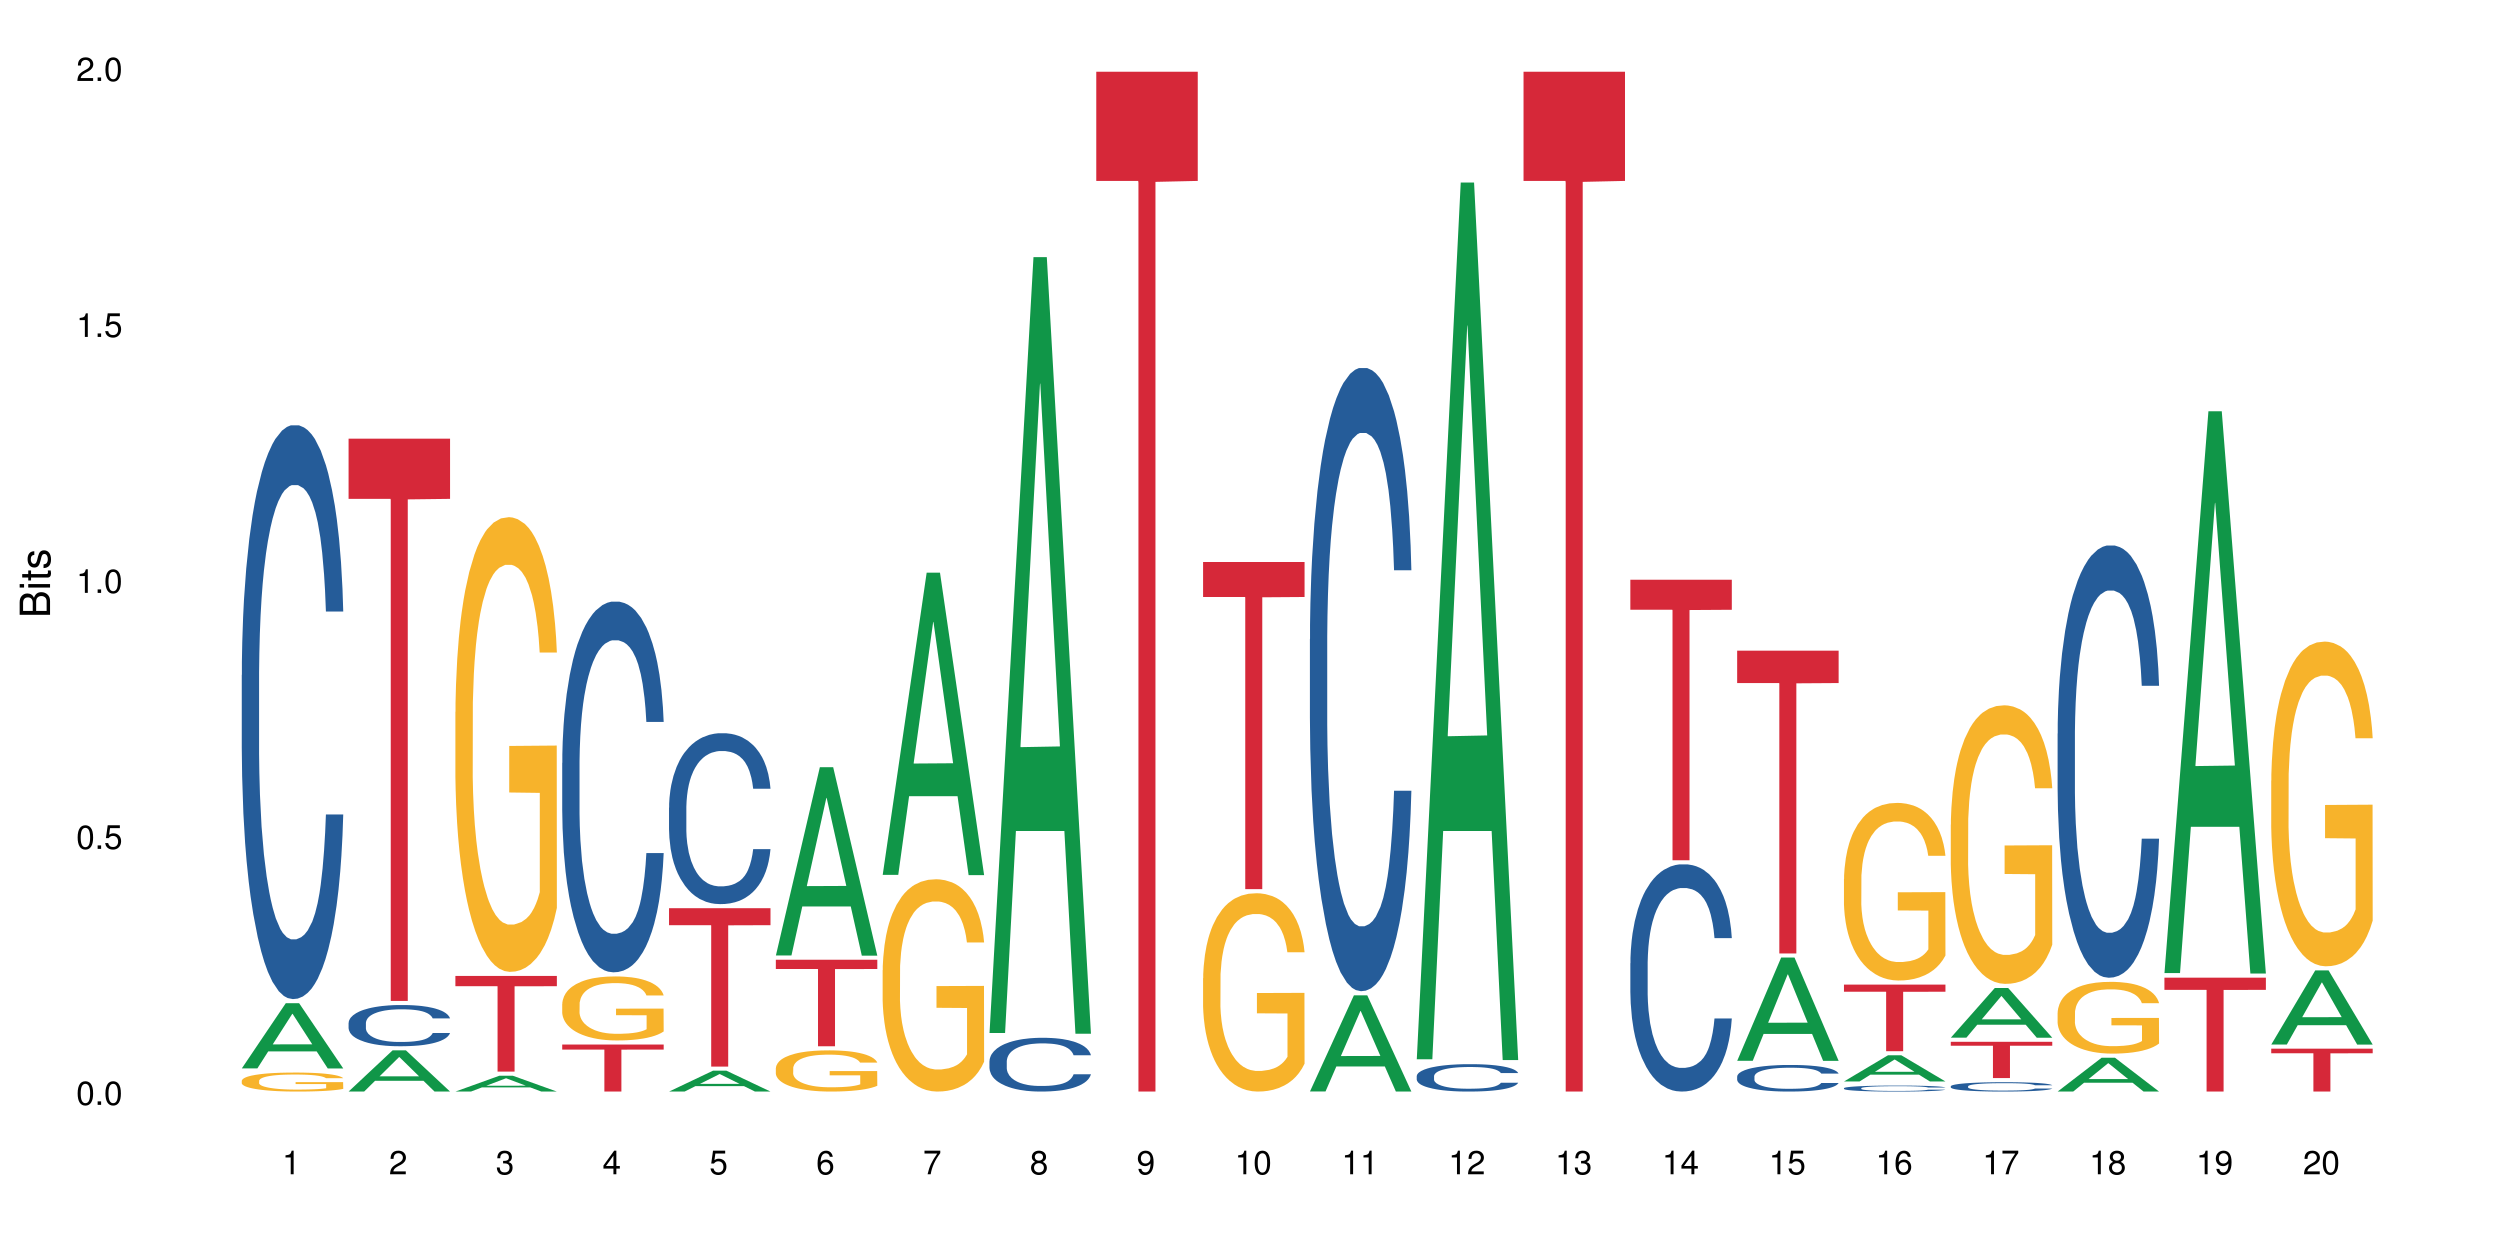 <?xml version="1.0" encoding="UTF-8"?>
<svg xmlns="http://www.w3.org/2000/svg" xmlns:xlink="http://www.w3.org/1999/xlink" width="720pt" height="360pt" viewBox="0 0 720 360" version="1.1">
<defs>
<g>
<symbol overflow="visible" id="glyph0-0">
<path style="stroke:none;" d=""/>
</symbol>
<symbol overflow="visible" id="glyph0-1">
<path style="stroke:none;" d="M 2.641 -6.797 C 2 -6.797 1.422 -6.531 1.078 -6.047 C 0.641 -5.453 0.406 -4.547 0.406 -3.297 C 0.406 -1 1.188 0.219 2.641 0.219 C 4.078 0.219 4.859 -1 4.859 -3.234 C 4.859 -4.562 4.656 -5.438 4.203 -6.047 C 3.844 -6.531 3.281 -6.797 2.641 -6.797 Z M 2.641 -6.047 C 3.547 -6.047 4 -5.125 4 -3.312 C 4 -1.375 3.562 -0.484 2.625 -0.484 C 1.734 -0.484 1.281 -1.422 1.281 -3.281 C 1.281 -5.141 1.734 -6.047 2.641 -6.047 Z M 2.641 -6.047 "/>
</symbol>
<symbol overflow="visible" id="glyph0-2">
<path style="stroke:none;" d="M 1.828 -1 L 0.828 -1 L 0.828 0 L 1.828 0 Z M 1.828 -1 "/>
</symbol>
<symbol overflow="visible" id="glyph0-3">
<path style="stroke:none;" d="M 4.562 -6.797 L 1.062 -6.797 L 0.547 -3.094 L 1.328 -3.094 C 1.719 -3.562 2.047 -3.734 2.578 -3.734 C 3.484 -3.734 4.062 -3.109 4.062 -2.094 C 4.062 -1.125 3.484 -0.531 2.578 -0.531 C 1.828 -0.531 1.375 -0.906 1.188 -1.672 L 0.328 -1.672 C 0.453 -1.109 0.547 -0.844 0.75 -0.594 C 1.125 -0.078 1.828 0.219 2.594 0.219 C 3.969 0.219 4.922 -0.781 4.922 -2.219 C 4.922 -3.562 4.031 -4.484 2.719 -4.484 C 2.25 -4.484 1.859 -4.359 1.469 -4.062 L 1.734 -5.969 L 4.562 -5.969 Z M 4.562 -6.797 "/>
</symbol>
<symbol overflow="visible" id="glyph0-4">
<path style="stroke:none;" d="M 2.484 -4.844 L 2.484 0 L 3.328 0 L 3.328 -6.797 L 2.766 -6.797 C 2.469 -5.75 2.281 -5.609 0.984 -5.453 L 0.984 -4.844 Z M 2.484 -4.844 "/>
</symbol>
<symbol overflow="visible" id="glyph0-5">
<path style="stroke:none;" d="M 4.859 -0.828 L 1.281 -0.828 C 1.359 -1.391 1.672 -1.75 2.5 -2.234 L 3.469 -2.75 C 4.406 -3.266 4.906 -3.969 4.906 -4.812 C 4.906 -5.375 4.672 -5.906 4.266 -6.266 C 3.859 -6.625 3.375 -6.797 2.719 -6.797 C 1.859 -6.797 1.219 -6.5 0.844 -5.922 C 0.609 -5.562 0.5 -5.125 0.484 -4.438 L 1.328 -4.438 C 1.359 -4.906 1.406 -5.188 1.531 -5.406 C 1.75 -5.812 2.188 -6.062 2.703 -6.062 C 3.469 -6.062 4.031 -5.516 4.031 -4.781 C 4.031 -4.25 3.719 -3.797 3.125 -3.438 L 2.234 -2.938 C 0.812 -2.141 0.406 -1.5 0.328 0 L 4.859 0 Z M 4.859 -0.828 "/>
</symbol>
<symbol overflow="visible" id="glyph0-6">
<path style="stroke:none;" d="M 2.125 -3.125 L 2.578 -3.125 C 3.516 -3.125 3.984 -2.703 3.984 -1.891 C 3.984 -1.031 3.469 -0.531 2.578 -0.531 C 1.656 -0.531 1.203 -0.984 1.156 -1.969 L 0.312 -1.969 C 0.344 -1.422 0.438 -1.078 0.609 -0.766 C 0.953 -0.109 1.625 0.219 2.547 0.219 C 3.953 0.219 4.859 -0.609 4.859 -1.906 C 4.859 -2.766 4.516 -3.25 3.703 -3.516 C 4.344 -3.766 4.656 -4.25 4.656 -4.938 C 4.656 -6.109 3.875 -6.797 2.578 -6.797 C 1.203 -6.797 0.484 -6.047 0.453 -4.609 L 1.297 -4.609 C 1.312 -5.016 1.344 -5.25 1.453 -5.453 C 1.641 -5.828 2.062 -6.062 2.594 -6.062 C 3.344 -6.062 3.797 -5.625 3.797 -4.906 C 3.797 -4.422 3.609 -4.141 3.25 -3.984 C 3.016 -3.891 2.719 -3.844 2.125 -3.844 Z M 2.125 -3.125 "/>
</symbol>
<symbol overflow="visible" id="glyph0-7">
<path style="stroke:none;" d="M 3.141 -1.625 L 3.141 0 L 3.984 0 L 3.984 -1.625 L 4.984 -1.625 L 4.984 -2.391 L 3.984 -2.391 L 3.984 -6.797 L 3.359 -6.797 L 0.266 -2.516 L 0.266 -1.625 Z M 3.141 -2.391 L 1 -2.391 L 3.141 -5.359 Z M 3.141 -2.391 "/>
</symbol>
<symbol overflow="visible" id="glyph0-8">
<path style="stroke:none;" d="M 4.781 -5.031 C 4.609 -6.141 3.891 -6.797 2.844 -6.797 C 2.094 -6.797 1.422 -6.438 1.031 -5.828 C 0.609 -5.172 0.406 -4.344 0.406 -3.094 C 0.406 -1.953 0.578 -1.234 0.984 -0.625 C 1.359 -0.078 1.953 0.219 2.703 0.219 C 3.984 0.219 4.922 -0.734 4.922 -2.078 C 4.922 -3.344 4.062 -4.234 2.844 -4.234 C 2.172 -4.234 1.641 -3.969 1.281 -3.469 C 1.281 -5.125 1.828 -6.047 2.797 -6.047 C 3.391 -6.047 3.797 -5.672 3.938 -5.031 Z M 2.734 -3.484 C 3.547 -3.484 4.062 -2.922 4.062 -2 C 4.062 -1.156 3.484 -0.531 2.703 -0.531 C 1.922 -0.531 1.328 -1.188 1.328 -2.047 C 1.328 -2.891 1.906 -3.484 2.734 -3.484 Z M 2.734 -3.484 "/>
</symbol>
<symbol overflow="visible" id="glyph0-9">
<path style="stroke:none;" d="M 4.984 -6.797 L 0.438 -6.797 L 0.438 -5.969 L 4.109 -5.969 C 2.5 -3.656 1.828 -2.234 1.328 0 L 2.219 0 C 2.594 -2.172 3.453 -4.047 4.984 -6.094 Z M 4.984 -6.797 "/>
</symbol>
<symbol overflow="visible" id="glyph0-10">
<path style="stroke:none;" d="M 3.75 -3.578 C 4.453 -4 4.688 -4.344 4.688 -4.984 C 4.688 -6.047 3.844 -6.797 2.641 -6.797 C 1.438 -6.797 0.594 -6.047 0.594 -4.984 C 0.594 -4.359 0.828 -4.016 1.516 -3.578 C 0.734 -3.203 0.359 -2.641 0.359 -1.891 C 0.359 -0.641 1.297 0.219 2.641 0.219 C 3.984 0.219 4.922 -0.641 4.922 -1.875 C 4.922 -2.641 4.531 -3.203 3.75 -3.578 Z M 2.641 -6.047 C 3.359 -6.047 3.812 -5.625 3.812 -4.969 C 3.812 -4.344 3.344 -3.922 2.641 -3.922 C 1.922 -3.922 1.453 -4.344 1.453 -4.984 C 1.453 -5.625 1.922 -6.047 2.641 -6.047 Z M 2.641 -3.203 C 3.484 -3.203 4.062 -2.672 4.062 -1.875 C 4.062 -1.062 3.484 -0.531 2.625 -0.531 C 1.797 -0.531 1.219 -1.078 1.219 -1.875 C 1.219 -2.672 1.797 -3.203 2.641 -3.203 Z M 2.641 -3.203 "/>
</symbol>
<symbol overflow="visible" id="glyph0-11">
<path style="stroke:none;" d="M 0.516 -1.547 C 0.672 -0.438 1.406 0.219 2.438 0.219 C 3.188 0.219 3.859 -0.141 4.266 -0.75 C 4.688 -1.406 4.891 -2.25 4.891 -3.484 C 4.891 -4.625 4.703 -5.359 4.312 -5.953 C 3.938 -6.5 3.344 -6.797 2.594 -6.797 C 1.297 -6.797 0.359 -5.844 0.359 -4.516 C 0.359 -3.25 1.234 -2.344 2.453 -2.344 C 3.094 -2.344 3.562 -2.578 4.016 -3.109 C 4 -1.453 3.469 -0.531 2.5 -0.531 C 1.906 -0.531 1.484 -0.906 1.359 -1.547 Z M 2.578 -6.062 C 3.375 -6.062 3.969 -5.406 3.969 -4.531 C 3.969 -3.688 3.375 -3.094 2.547 -3.094 C 1.734 -3.094 1.234 -3.672 1.234 -4.578 C 1.234 -5.438 1.797 -6.062 2.578 -6.062 Z M 2.578 -6.062 "/>
</symbol>
<symbol overflow="visible" id="glyph1-0">
<path style="stroke:none;" d=""/>
</symbol>
<symbol overflow="visible" id="glyph1-1">
<path style="stroke:none;" d="M 0 -0.953 L 0 -4.891 C 0 -5.719 -0.234 -6.344 -0.734 -6.797 C -1.188 -7.234 -1.812 -7.469 -2.5 -7.469 C -3.547 -7.469 -4.188 -7 -4.625 -5.875 C -4.984 -6.672 -5.641 -7.094 -6.531 -7.094 C -7.156 -7.094 -7.734 -6.859 -8.141 -6.391 C -8.562 -5.938 -8.75 -5.344 -8.75 -4.5 L -8.75 -0.953 Z M -4.984 -2.062 L -7.766 -2.062 L -7.766 -4.219 C -7.766 -4.844 -7.688 -5.203 -7.453 -5.5 C -7.219 -5.812 -6.859 -5.969 -6.375 -5.969 C -5.906 -5.969 -5.531 -5.812 -5.297 -5.5 C -5.062 -5.203 -4.984 -4.844 -4.984 -4.219 Z M -0.984 -2.062 L -4 -2.062 L -4 -4.781 C -4 -5.328 -3.859 -5.688 -3.578 -5.953 C -3.297 -6.219 -2.922 -6.359 -2.484 -6.359 C -2.062 -6.359 -1.688 -6.219 -1.406 -5.953 C -1.109 -5.688 -0.984 -5.328 -0.984 -4.781 Z M -0.984 -2.062 "/>
</symbol>
<symbol overflow="visible" id="glyph1-2">
<path style="stroke:none;" d="M -6.281 -1.797 L -6.281 -0.797 L 0 -0.797 L 0 -1.797 Z M -8.75 -1.797 L -8.75 -0.797 L -7.484 -0.797 L -7.484 -1.797 Z M -8.75 -1.797 "/>
</symbol>
<symbol overflow="visible" id="glyph1-3">
<path style="stroke:none;" d="M -6.281 -3.047 L -6.281 -2.016 L -8.016 -2.016 L -8.016 -1.016 L -6.281 -1.016 L -6.281 -0.172 L -5.469 -0.172 L -5.469 -1.016 L -0.719 -1.016 C -0.078 -1.016 0.281 -1.453 0.281 -2.234 C 0.281 -2.469 0.25 -2.719 0.188 -3.047 L -0.641 -3.047 C -0.609 -2.922 -0.594 -2.766 -0.594 -2.562 C -0.594 -2.141 -0.719 -2.016 -1.156 -2.016 L -5.469 -2.016 L -5.469 -3.047 Z M -6.281 -3.047 "/>
</symbol>
<symbol overflow="visible" id="glyph1-4">
<path style="stroke:none;" d="M -4.531 -5.25 C -5.766 -5.25 -6.469 -4.422 -6.469 -2.969 C -6.469 -1.516 -5.719 -0.562 -4.547 -0.562 C -3.562 -0.562 -3.094 -1.062 -2.734 -2.562 L -2.516 -3.484 C -2.344 -4.188 -2.094 -4.469 -1.625 -4.469 C -1.047 -4.469 -0.641 -3.875 -0.641 -3 C -0.641 -2.453 -0.797 -2 -1.062 -1.75 C -1.25 -1.594 -1.422 -1.531 -1.875 -1.469 L -1.875 -0.406 C -0.422 -0.453 0.281 -1.266 0.281 -2.922 C 0.281 -4.5 -0.5 -5.516 -1.719 -5.516 C -2.656 -5.516 -3.172 -4.984 -3.469 -3.734 L -3.703 -2.766 C -3.891 -1.953 -4.156 -1.609 -4.594 -1.609 C -5.172 -1.609 -5.547 -2.125 -5.547 -2.938 C -5.547 -3.75 -5.203 -4.172 -4.531 -4.203 Z M -4.531 -5.25 "/>
</symbol>
</g>
</defs>
<g id="surface32980">
<rect x="0" y="0" width="720" height="360" style="fill:rgb(100%,100%,100%);fill-opacity:1;stroke:none;"/>
<path style=" stroke:none;fill-rule:nonzero;fill:rgb(6.275%,58.824%,28.235%);fill-opacity:1;" d="M 69.629 307.695 L 69.66 307.68 L 82.305 288.922 L 86.145 288.922 L 98.855 307.715 L 94.391 307.715 L 91.203 302.809 L 77.246 302.809 L 74.125 307.695 L 69.629 307.695 L 78.59 300.781 L 89.926 300.762 L 84.273 291.992 L 84.211 291.977 L 84.148 292.027 L 78.559 300.762 L 78.59 300.781 Z M 69.629 307.695 "/>
<path style=" stroke:none;fill-rule:nonzero;fill:rgb(14.51%,36.078%,60%);fill-opacity:1;" d="M 69.629 194.398 L 69.664 194.246 L 69.664 190.621 L 69.773 184.883 L 70.02 177.633 L 70.27 172.648 L 70.914 163.738 L 71.805 155.129 L 72.73 148.48 L 73.406 144.555 L 74.012 141.531 L 75.402 135.945 L 76.293 133.074 L 77.258 130.508 L 78.434 127.938 L 79.289 126.43 L 81.211 124.012 L 82.637 122.953 L 83.742 122.5 L 86.129 122.5 L 87.555 123.105 L 88.59 123.859 L 89.73 125.07 L 90.691 126.43 L 92.367 129.75 L 93.863 133.98 L 94.543 136.398 L 95.609 141.078 L 96.43 145.609 L 97 149.539 L 97.641 155.129 L 98.211 161.926 L 98.641 169.629 L 98.855 176.121 L 93.863 176.121 L 93.613 170.082 L 93.328 165.398 L 92.793 159.207 L 92.262 154.824 L 91.512 150.445 L 90.836 147.574 L 89.906 144.703 L 89.09 142.891 L 88.234 141.531 L 87.414 140.625 L 85.844 139.719 L 84.027 139.719 L 83.352 140.023 L 81.961 141.23 L 81.211 142.289 L 80.145 144.402 L 79.395 146.367 L 78.504 149.387 L 77.898 151.953 L 77.148 155.883 L 76.613 159.355 L 76.008 164.34 L 75.652 168.117 L 75.332 172.348 L 75.047 177.332 L 74.832 182.617 L 74.691 188.207 L 74.617 193.645 L 74.617 217.055 L 74.691 222.492 L 74.867 228.836 L 75.332 238.051 L 76.008 246.055 L 76.793 252.398 L 77.543 256.93 L 77.969 259.047 L 78.539 261.461 L 79.43 264.484 L 80.715 267.504 L 81.461 268.711 L 82.602 269.922 L 83.777 270.523 L 85.348 270.523 L 86.734 269.922 L 87.664 269.164 L 88.625 267.957 L 89.945 265.391 L 90.762 262.973 L 91.477 260.102 L 92.012 257.234 L 92.367 254.816 L 92.902 250.133 L 93.328 244.996 L 93.648 239.711 L 93.863 234.574 L 98.855 234.574 L 98.641 240.617 L 98.32 246.508 L 98 250.887 L 97.5 256.176 L 96.93 260.859 L 96.109 266.145 L 95.434 269.617 L 94.543 273.395 L 93.723 276.266 L 92.832 278.832 L 91.512 281.852 L 90.656 283.363 L 89.73 284.723 L 88.625 285.93 L 87.234 286.988 L 85.738 287.594 L 84.348 287.742 L 82.852 287.441 L 81.746 286.836 L 80.285 285.477 L 78.469 282.758 L 77.148 279.891 L 76.117 277.02 L 75.227 274 L 74.227 269.922 L 72.945 263.273 L 72.16 258.141 L 71.625 253.91 L 71.02 248.02 L 70.59 242.73 L 70.094 234.273 L 69.734 223.551 L 69.629 215.242 Z M 69.629 194.398 "/>
<path style=" stroke:none;fill-rule:nonzero;fill:rgb(96.863%,70.196%,16.863%);fill-opacity:1;" d="M 69.629 311.238 L 69.664 311.234 L 69.664 311.133 L 69.809 310.91 L 70.164 310.598 L 70.629 310.344 L 71.125 310.145 L 71.445 310.039 L 71.98 309.891 L 72.445 309.777 L 73.621 309.555 L 75.117 309.344 L 75.938 309.254 L 76.863 309.168 L 78.184 309.074 L 78.789 309.039 L 80.641 308.957 L 82.746 308.91 L 85.062 308.895 L 86.129 308.898 L 87.59 308.918 L 89.586 308.973 L 90.727 309.023 L 91.617 309.074 L 92.547 309.137 L 93.688 309.238 L 94.754 309.359 L 95.609 309.48 L 96.465 309.629 L 97.18 309.789 L 97.785 309.965 L 98.32 310.176 L 98.641 310.348 L 98.855 310.523 L 93.898 310.523 L 93.613 310.348 L 93.293 310.215 L 92.758 310.051 L 92.227 309.93 L 91.691 309.832 L 90.691 309.703 L 89.836 309.625 L 88.77 309.555 L 87.734 309.508 L 86.559 309.48 L 85.844 309.469 L 83.957 309.469 L 82.246 309.504 L 81.246 309.543 L 80.535 309.582 L 79.535 309.66 L 78.93 309.719 L 78.574 309.758 L 77.504 309.914 L 76.793 310.055 L 76.402 310.148 L 75.902 310.301 L 75.547 310.434 L 75.152 310.633 L 74.941 310.785 L 74.656 311.125 L 74.617 312.023 L 74.727 312.215 L 74.941 312.418 L 75.227 312.602 L 75.652 312.789 L 76.078 312.934 L 76.828 313.129 L 77.469 313.262 L 77.969 313.344 L 78.93 313.48 L 79.324 313.523 L 80.25 313.617 L 81.211 313.684 L 82.387 313.746 L 83.277 313.777 L 84.703 313.801 L 86.523 313.801 L 88.66 313.77 L 90.016 313.73 L 90.941 313.691 L 91.547 313.656 L 92.297 313.602 L 92.832 313.551 L 93.328 313.496 L 93.934 313.41 L 93.934 312.215 L 85.133 312.211 L 85.133 311.648 L 98.816 311.645 L 98.855 313.602 L 98.105 313.734 L 97.18 313.867 L 96.289 313.965 L 95.359 314.051 L 94.043 314.145 L 92.973 314.207 L 91.332 314.277 L 89.836 314.32 L 88.27 314.352 L 86.879 314.367 L 85.238 314.371 L 83.777 314.359 L 82.211 314.332 L 80.961 314.289 L 79.82 314.242 L 78.684 314.176 L 77.258 314.07 L 76.328 313.984 L 75.367 313.879 L 74.406 313.754 L 73.551 313.621 L 72.98 313.516 L 72.41 313.395 L 71.805 313.246 L 71.234 313.074 L 70.805 312.922 L 70.414 312.746 L 70.129 312.578 L 69.844 312.355 L 69.699 312.176 L 69.629 312.02 Z M 69.629 311.238 "/>
<path style=" stroke:none;fill-rule:nonzero;fill:rgb(6.275%,58.824%,28.235%);fill-opacity:1;" d="M 100.391 314.359 L 100.422 314.348 L 113.066 302.5 L 116.91 302.5 L 129.617 314.371 L 125.152 314.371 L 121.965 311.273 L 108.012 311.273 L 104.887 314.359 L 100.391 314.359 L 109.352 309.992 L 120.688 309.98 L 115.035 304.441 L 114.973 304.43 L 114.91 304.461 L 109.32 309.98 L 109.352 309.992 Z M 100.391 314.359 "/>
<path style=" stroke:none;fill-rule:nonzero;fill:rgb(14.51%,36.078%,60%);fill-opacity:1;" d="M 100.391 294.617 L 100.426 294.605 L 100.426 294.344 L 100.535 293.934 L 100.785 293.414 L 101.031 293.055 L 101.676 292.414 L 102.566 291.797 L 103.492 291.316 L 104.168 291.035 L 104.773 290.82 L 106.164 290.418 L 107.055 290.211 L 108.02 290.027 L 109.195 289.844 L 110.051 289.734 L 111.973 289.562 L 113.398 289.484 L 114.504 289.453 L 116.895 289.453 L 118.316 289.496 L 119.352 289.551 L 120.492 289.637 L 121.453 289.734 L 123.129 289.973 L 124.625 290.277 L 125.305 290.449 L 126.371 290.785 L 127.191 291.113 L 127.762 291.395 L 128.402 291.797 L 128.973 292.285 L 129.402 292.836 L 129.617 293.305 L 124.625 293.305 L 124.375 292.871 L 124.09 292.535 L 123.559 292.09 L 123.023 291.773 L 122.273 291.461 L 121.598 291.254 L 120.672 291.047 L 119.852 290.918 L 118.996 290.82 L 118.176 290.754 L 116.609 290.688 L 114.789 290.688 L 114.113 290.711 L 112.723 290.797 L 111.973 290.875 L 110.906 291.023 L 110.156 291.168 L 109.266 291.383 L 108.66 291.566 L 107.91 291.852 L 107.375 292.098 L 106.77 292.457 L 106.414 292.73 L 106.094 293.031 L 105.809 293.391 L 105.594 293.77 L 105.453 294.172 L 105.383 294.562 L 105.383 296.242 L 105.453 296.633 L 105.629 297.09 L 106.094 297.754 L 106.77 298.328 L 107.555 298.781 L 108.305 299.109 L 108.73 299.262 L 109.301 299.434 L 110.191 299.652 L 111.477 299.867 L 112.223 299.953 L 113.363 300.043 L 114.539 300.086 L 116.109 300.086 L 117.5 300.043 L 118.426 299.988 L 119.387 299.898 L 120.707 299.715 L 121.527 299.543 L 122.238 299.336 L 122.773 299.129 L 123.129 298.957 L 123.664 298.621 L 124.09 298.25 L 124.414 297.871 L 124.625 297.504 L 129.617 297.504 L 129.402 297.938 L 129.082 298.359 L 128.762 298.676 L 128.262 299.055 L 127.691 299.391 L 126.871 299.77 L 126.195 300.02 L 125.305 300.289 L 124.484 300.496 L 123.594 300.68 L 122.273 300.898 L 121.418 301.008 L 120.492 301.105 L 119.387 301.191 L 117.996 301.266 L 116.5 301.312 L 115.109 301.32 L 113.613 301.301 L 112.508 301.258 L 111.047 301.16 L 109.23 300.965 L 107.91 300.758 L 106.879 300.551 L 105.988 300.336 L 104.988 300.043 L 103.707 299.562 L 102.922 299.195 L 102.387 298.891 L 101.781 298.469 L 101.355 298.09 L 100.855 297.48 L 100.5 296.711 L 100.391 296.113 Z M 100.391 294.617 "/>
<path style=" stroke:none;fill-rule:nonzero;fill:rgb(83.922%,15.686%,22.353%);fill-opacity:1;" d="M 100.391 126.34 L 129.617 126.34 L 129.617 143.672 L 117.438 143.824 L 117.438 288.273 L 112.535 288.273 L 112.535 143.977 L 112.465 143.672 L 100.391 143.672 Z M 100.391 126.34 "/>
<path style=" stroke:none;fill-rule:nonzero;fill:rgb(6.275%,58.824%,28.235%);fill-opacity:1;" d="M 131.152 314.367 L 131.184 314.363 L 143.832 309.805 L 147.672 309.805 L 160.379 314.371 L 155.914 314.371 L 152.73 313.18 L 138.773 313.18 L 135.648 314.367 L 131.152 314.367 L 140.113 312.688 L 151.449 312.68 L 145.797 310.551 L 145.734 310.547 L 145.672 310.559 L 140.082 312.68 L 140.113 312.688 Z M 131.152 314.367 "/>
<path style=" stroke:none;fill-rule:nonzero;fill:rgb(96.863%,70.196%,16.863%);fill-opacity:1;" d="M 131.152 205.031 L 131.191 204.91 L 131.191 202.52 L 131.332 197.137 L 131.688 189.723 L 132.152 183.621 L 132.652 178.84 L 132.973 176.328 L 133.508 172.738 L 133.969 170.105 L 135.145 164.727 L 136.641 159.703 L 137.461 157.551 L 138.391 155.516 L 139.707 153.242 L 140.312 152.406 L 142.168 150.492 L 144.27 149.297 L 146.586 148.938 L 147.656 149.059 L 149.117 149.535 L 151.113 150.852 L 152.254 152.047 L 153.145 153.242 L 154.07 154.797 L 155.211 157.191 L 156.281 160.062 L 157.137 162.93 L 157.992 166.52 L 158.703 170.348 L 159.309 174.531 L 159.844 179.555 L 160.164 183.742 L 160.379 187.926 L 155.426 187.926 L 155.141 183.742 L 154.82 180.512 L 154.285 176.566 L 153.75 173.695 L 153.215 171.422 L 152.215 168.312 L 151.363 166.398 L 150.293 164.727 L 149.258 163.648 L 148.082 162.93 L 147.371 162.691 L 145.48 162.691 L 143.77 163.531 L 142.773 164.484 L 142.059 165.441 L 141.062 167.238 L 140.457 168.672 L 140.098 169.629 L 139.031 173.336 L 138.316 176.684 L 137.926 178.957 L 137.426 182.547 L 137.07 185.773 L 136.68 190.559 L 136.465 194.148 L 136.18 202.281 L 136.145 223.809 L 136.25 228.352 L 136.465 233.254 L 136.75 237.562 L 137.176 242.105 L 137.605 245.574 L 138.352 250.238 L 138.996 253.348 L 139.492 255.383 L 140.457 258.609 L 140.848 259.688 L 141.773 261.84 L 142.738 263.516 L 143.914 264.949 L 144.805 265.668 L 146.23 266.266 L 148.047 266.266 L 150.184 265.547 L 151.539 264.59 L 152.465 263.633 L 153.07 262.797 L 153.82 261.48 L 154.355 260.285 L 154.855 258.969 L 155.461 256.938 L 155.461 228.352 L 146.656 228.234 L 146.656 214.836 L 160.344 214.719 L 160.379 261.48 L 159.629 264.711 L 158.703 267.82 L 157.812 270.211 L 156.887 272.246 L 155.566 274.516 L 154.496 275.953 L 152.859 277.625 L 151.363 278.703 L 149.793 279.422 L 148.402 279.781 L 146.766 279.898 L 145.301 279.66 L 143.734 278.941 L 142.488 277.984 L 141.348 276.789 L 140.207 275.234 L 138.781 272.723 L 137.855 270.691 L 136.891 268.18 L 135.93 265.188 L 135.074 261.961 L 134.504 259.449 L 133.934 256.578 L 133.328 252.988 L 132.758 248.922 L 132.328 245.215 L 131.938 241.031 L 131.652 237.082 L 131.367 231.699 L 131.227 227.395 L 131.152 223.688 Z M 131.152 205.031 "/>
<path style=" stroke:none;fill-rule:nonzero;fill:rgb(83.922%,15.686%,22.353%);fill-opacity:1;" d="M 131.152 281.078 L 160.379 281.078 L 160.379 284.027 L 148.199 284.055 L 148.199 308.625 L 143.297 308.625 L 143.297 284.078 L 143.227 284.027 L 131.152 284.027 Z M 131.152 281.078 "/>
<path style=" stroke:none;fill-rule:nonzero;fill:rgb(14.51%,36.078%,60%);fill-opacity:1;" d="M 161.918 219.73 L 161.953 219.633 L 161.953 217.293 L 162.059 213.586 L 162.309 208.902 L 162.559 205.684 L 163.199 199.926 L 164.09 194.363 L 165.016 190.07 L 165.695 187.535 L 166.301 185.582 L 167.691 181.973 L 168.582 180.117 L 169.543 178.461 L 170.719 176.801 L 171.574 175.824 L 173.5 174.262 L 174.926 173.582 L 176.031 173.289 L 178.418 173.289 L 179.844 173.68 L 180.875 174.164 L 182.016 174.945 L 182.98 175.824 L 184.652 177.973 L 186.152 180.703 L 186.828 182.266 L 187.898 185.289 L 188.719 188.215 L 189.289 190.754 L 189.93 194.363 L 190.5 198.754 L 190.926 203.73 L 191.141 207.926 L 186.152 207.926 L 185.902 204.023 L 185.617 201 L 185.082 196.996 L 184.547 194.168 L 183.797 191.34 L 183.121 189.484 L 182.195 187.629 L 181.375 186.461 L 180.52 185.582 L 179.699 184.996 L 178.133 184.41 L 176.316 184.41 L 175.637 184.605 L 174.246 185.387 L 173.5 186.07 L 172.43 187.438 L 171.68 188.703 L 170.789 190.656 L 170.184 192.312 L 169.438 194.852 L 168.902 197.094 L 168.297 200.316 L 167.938 202.754 L 167.617 205.488 L 167.332 208.707 L 167.121 212.121 L 166.977 215.73 L 166.906 219.246 L 166.906 234.367 L 166.977 237.879 L 167.156 241.977 L 167.617 247.93 L 168.297 253.102 L 169.078 257.199 L 169.828 260.125 L 170.254 261.492 L 170.824 263.055 L 171.719 265.004 L 173 266.957 L 173.75 267.738 L 174.891 268.52 L 176.066 268.91 L 177.633 268.91 L 179.023 268.52 L 179.949 268.031 L 180.91 267.25 L 182.23 265.59 L 183.051 264.031 L 183.762 262.176 L 184.297 260.32 L 184.652 258.762 L 185.188 255.734 L 185.617 252.418 L 185.938 249.004 L 186.152 245.688 L 191.141 245.688 L 190.926 249.59 L 190.605 253.395 L 190.285 256.223 L 189.785 259.641 L 189.215 262.664 L 188.395 266.078 L 187.719 268.324 L 186.828 270.762 L 186.008 272.617 L 185.117 274.273 L 183.797 276.227 L 182.945 277.203 L 182.016 278.078 L 180.91 278.859 L 179.523 279.543 L 178.023 279.934 L 176.637 280.031 L 175.137 279.836 L 174.035 279.445 L 172.574 278.566 L 170.754 276.812 L 169.438 274.957 L 168.402 273.105 L 167.512 271.152 L 166.516 268.52 L 165.23 264.227 L 164.445 260.906 L 163.91 258.176 L 163.305 254.371 L 162.879 250.953 L 162.379 245.492 L 162.023 238.562 L 161.918 233.195 Z M 161.918 219.73 "/>
<path style=" stroke:none;fill-rule:nonzero;fill:rgb(96.863%,70.196%,16.863%);fill-opacity:1;" d="M 161.918 289.109 L 161.953 289.094 L 161.953 288.758 L 162.094 288 L 162.449 286.953 L 162.914 286.094 L 163.414 285.422 L 163.734 285.066 L 164.27 284.562 L 164.73 284.191 L 165.906 283.434 L 167.406 282.727 L 168.223 282.422 L 169.152 282.137 L 170.469 281.816 L 171.074 281.699 L 172.93 281.43 L 175.031 281.262 L 177.348 281.211 L 178.418 281.227 L 179.879 281.297 L 181.875 281.48 L 183.016 281.648 L 183.906 281.816 L 184.832 282.035 L 185.973 282.375 L 187.043 282.777 L 187.898 283.18 L 188.754 283.688 L 189.465 284.227 L 190.07 284.816 L 190.605 285.523 L 190.926 286.113 L 191.141 286.703 L 186.188 286.703 L 185.902 286.113 L 185.582 285.656 L 185.047 285.102 L 184.512 284.699 L 183.977 284.379 L 182.98 283.941 L 182.125 283.672 L 181.055 283.434 L 180.02 283.281 L 178.844 283.18 L 178.133 283.148 L 176.242 283.148 L 174.531 283.266 L 173.535 283.402 L 172.82 283.535 L 171.824 283.789 L 171.219 283.988 L 170.863 284.125 L 169.793 284.648 L 169.078 285.117 L 168.688 285.438 L 168.188 285.945 L 167.832 286.398 L 167.441 287.074 L 167.227 287.578 L 166.941 288.723 L 166.906 291.754 L 167.012 292.395 L 167.227 293.086 L 167.512 293.691 L 167.938 294.332 L 168.367 294.82 L 169.117 295.477 L 169.758 295.914 L 170.254 296.199 L 171.219 296.656 L 171.609 296.809 L 172.535 297.109 L 173.5 297.348 L 174.676 297.547 L 175.566 297.648 L 176.992 297.734 L 178.809 297.734 L 180.949 297.633 L 182.301 297.496 L 183.227 297.363 L 183.836 297.246 L 184.582 297.059 L 185.117 296.891 L 185.617 296.707 L 186.223 296.422 L 186.223 292.395 L 177.418 292.379 L 177.418 290.492 L 191.105 290.473 L 191.141 297.059 L 190.391 297.516 L 189.465 297.953 L 188.574 298.289 L 187.648 298.574 L 186.328 298.895 L 185.262 299.098 L 183.621 299.332 L 182.125 299.484 L 180.555 299.586 L 179.164 299.637 L 177.527 299.652 L 176.066 299.621 L 174.496 299.52 L 173.25 299.383 L 172.109 299.215 L 170.969 298.996 L 169.543 298.645 L 168.617 298.355 L 167.652 298.004 L 166.691 297.582 L 165.836 297.129 L 165.266 296.773 L 164.695 296.371 L 164.09 295.863 L 163.52 295.293 L 163.094 294.77 L 162.699 294.18 L 162.414 293.625 L 162.129 292.867 L 161.988 292.262 L 161.918 291.738 Z M 161.918 289.109 "/>
<path style=" stroke:none;fill-rule:nonzero;fill:rgb(83.922%,15.686%,22.353%);fill-opacity:1;" d="M 161.918 300.832 L 191.141 300.832 L 191.141 302.281 L 178.961 302.297 L 178.961 314.371 L 174.059 314.371 L 174.059 302.309 L 173.988 302.281 L 161.918 302.281 Z M 161.918 300.832 "/>
<path style=" stroke:none;fill-rule:nonzero;fill:rgb(6.275%,58.824%,28.235%);fill-opacity:1;" d="M 192.68 314.363 L 192.711 314.359 L 205.355 308.352 L 209.195 308.352 L 221.902 314.371 L 217.438 314.371 L 214.254 312.801 L 200.297 312.801 L 197.176 314.363 L 192.68 314.363 L 201.641 312.148 L 212.973 312.145 L 207.32 309.336 L 207.258 309.332 L 207.195 309.348 L 201.609 312.145 L 201.641 312.148 Z M 192.68 314.363 "/>
<path style=" stroke:none;fill-rule:nonzero;fill:rgb(14.51%,36.078%,60%);fill-opacity:1;" d="M 192.68 232.594 L 192.715 232.547 L 192.715 231.469 L 192.82 229.758 L 193.07 227.602 L 193.32 226.117 L 193.961 223.461 L 194.852 220.898 L 195.777 218.922 L 196.457 217.75 L 197.062 216.852 L 198.453 215.188 L 199.344 214.332 L 200.305 213.566 L 201.48 212.805 L 202.336 212.355 L 204.262 211.633 L 205.688 211.32 L 206.793 211.184 L 209.18 211.184 L 210.605 211.363 L 211.637 211.59 L 212.777 211.949 L 213.742 212.355 L 215.418 213.344 L 216.914 214.602 L 217.59 215.32 L 218.66 216.715 L 219.48 218.066 L 220.051 219.234 L 220.691 220.898 L 221.262 222.922 L 221.688 225.219 L 221.902 227.152 L 216.914 227.152 L 216.664 225.352 L 216.379 223.957 L 215.844 222.113 L 215.309 220.809 L 214.562 219.504 L 213.883 218.652 L 212.957 217.797 L 212.137 217.258 L 211.281 216.852 L 210.461 216.582 L 208.895 216.312 L 207.078 216.312 L 206.398 216.402 L 205.008 216.762 L 204.262 217.078 L 203.191 217.707 L 202.445 218.289 L 201.551 219.191 L 200.945 219.953 L 200.199 221.125 L 199.664 222.16 L 199.059 223.645 L 198.703 224.766 L 198.379 226.027 L 198.094 227.512 L 197.883 229.086 L 197.738 230.75 L 197.668 232.367 L 197.668 239.34 L 197.738 240.957 L 197.918 242.848 L 198.379 245.59 L 199.059 247.977 L 199.844 249.863 L 200.59 251.215 L 201.02 251.844 L 201.59 252.562 L 202.48 253.461 L 203.762 254.363 L 204.512 254.723 L 205.652 255.082 L 206.828 255.262 L 208.395 255.262 L 209.785 255.082 L 210.711 254.855 L 211.676 254.496 L 212.992 253.73 L 213.812 253.012 L 214.523 252.156 L 215.059 251.305 L 215.418 250.582 L 215.949 249.188 L 216.379 247.66 L 216.699 246.086 L 216.914 244.559 L 221.902 244.559 L 221.688 246.355 L 221.367 248.109 L 221.047 249.414 L 220.547 250.988 L 219.977 252.383 L 219.16 253.957 L 218.48 254.992 L 217.59 256.117 L 216.77 256.969 L 215.879 257.734 L 214.562 258.633 L 213.707 259.086 L 212.777 259.488 L 211.676 259.848 L 210.285 260.164 L 208.789 260.344 L 207.398 260.387 L 205.902 260.297 L 204.797 260.117 L 203.336 259.715 L 201.516 258.902 L 200.199 258.051 L 199.164 257.195 L 198.273 256.297 L 197.277 255.082 L 195.992 253.102 L 195.207 251.574 L 194.676 250.312 L 194.07 248.559 L 193.641 246.984 L 193.141 244.465 L 192.785 241.273 L 192.68 238.801 Z M 192.68 232.594 "/>
<path style=" stroke:none;fill-rule:nonzero;fill:rgb(83.922%,15.686%,22.353%);fill-opacity:1;" d="M 192.68 261.566 L 221.902 261.566 L 221.902 266.449 L 209.723 266.492 L 209.723 307.172 L 204.824 307.172 L 204.824 266.535 L 204.75 266.449 L 192.68 266.449 Z M 192.68 261.566 "/>
<path style=" stroke:none;fill-rule:nonzero;fill:rgb(6.275%,58.824%,28.235%);fill-opacity:1;" d="M 223.441 275.176 L 223.473 275.125 L 236.117 220.957 L 239.957 220.957 L 252.664 275.227 L 248.199 275.227 L 245.016 261.062 L 231.059 261.062 L 227.938 275.176 L 223.441 275.176 L 232.402 255.199 L 243.734 255.148 L 238.086 229.824 L 238.023 229.77 L 237.961 229.926 L 232.371 255.148 L 232.402 255.199 Z M 223.441 275.176 "/>
<path style=" stroke:none;fill-rule:nonzero;fill:rgb(96.863%,70.196%,16.863%);fill-opacity:1;" d="M 223.441 307.586 L 223.477 307.574 L 223.477 307.359 L 223.617 306.871 L 223.977 306.199 L 224.438 305.645 L 224.938 305.211 L 225.258 304.984 L 225.793 304.66 L 226.258 304.422 L 227.434 303.934 L 228.93 303.477 L 229.75 303.281 L 230.676 303.098 L 231.996 302.895 L 232.602 302.816 L 234.453 302.645 L 236.555 302.535 L 238.871 302.504 L 239.941 302.512 L 241.402 302.559 L 243.398 302.676 L 244.539 302.785 L 245.43 302.895 L 246.355 303.035 L 247.496 303.25 L 248.566 303.512 L 249.422 303.77 L 250.277 304.098 L 250.988 304.441 L 251.598 304.82 L 252.129 305.277 L 252.449 305.656 L 252.664 306.035 L 247.711 306.035 L 247.426 305.656 L 247.105 305.363 L 246.57 305.008 L 246.035 304.746 L 245.5 304.539 L 244.504 304.258 L 243.648 304.086 L 242.578 303.934 L 241.547 303.836 L 240.371 303.77 L 239.656 303.75 L 237.77 303.75 L 236.059 303.824 L 235.059 303.91 L 234.348 304 L 233.348 304.16 L 232.742 304.289 L 232.387 304.379 L 231.316 304.715 L 230.605 305.016 L 230.211 305.223 L 229.715 305.547 L 229.355 305.84 L 228.965 306.273 L 228.75 306.598 L 228.465 307.336 L 228.43 309.289 L 228.539 309.699 L 228.75 310.145 L 229.035 310.535 L 229.465 310.945 L 229.891 311.262 L 230.641 311.684 L 231.281 311.965 L 231.781 312.148 L 232.742 312.441 L 233.133 312.539 L 234.062 312.734 L 235.023 312.887 L 236.199 313.016 L 237.09 313.082 L 238.516 313.137 L 240.332 313.137 L 242.473 313.07 L 243.828 312.984 L 244.754 312.898 L 245.359 312.82 L 246.105 312.703 L 246.641 312.594 L 247.141 312.473 L 247.746 312.289 L 247.746 309.699 L 238.945 309.688 L 238.945 308.473 L 252.629 308.465 L 252.664 312.703 L 251.918 312.996 L 250.988 313.277 L 250.098 313.492 L 249.172 313.676 L 247.855 313.883 L 246.785 314.012 L 245.145 314.164 L 243.648 314.262 L 242.082 314.328 L 240.691 314.359 L 239.051 314.371 L 237.59 314.348 L 236.02 314.285 L 234.773 314.195 L 233.633 314.09 L 232.492 313.949 L 231.066 313.719 L 230.141 313.535 L 229.18 313.309 L 228.215 313.039 L 227.359 312.746 L 226.789 312.516 L 226.219 312.258 L 225.613 311.934 L 225.043 311.562 L 224.617 311.227 L 224.227 310.848 L 223.941 310.492 L 223.656 310.004 L 223.512 309.613 L 223.441 309.277 Z M 223.441 307.586 "/>
<path style=" stroke:none;fill-rule:nonzero;fill:rgb(83.922%,15.686%,22.353%);fill-opacity:1;" d="M 223.441 276.406 L 252.664 276.406 L 252.664 279.074 L 240.484 279.098 L 240.484 301.324 L 235.586 301.324 L 235.586 279.121 L 235.516 279.074 L 223.441 279.074 Z M 223.441 276.406 "/>
<path style=" stroke:none;fill-rule:nonzero;fill:rgb(6.275%,58.824%,28.235%);fill-opacity:1;" d="M 254.203 251.961 L 254.234 251.883 L 266.879 164.93 L 270.719 164.93 L 283.426 252.043 L 278.961 252.043 L 275.777 229.305 L 261.82 229.305 L 258.699 251.961 L 254.203 251.961 L 263.164 219.898 L 274.496 219.816 L 268.848 179.16 L 268.785 179.082 L 268.723 179.324 L 263.133 219.816 L 263.164 219.898 Z M 254.203 251.961 "/>
<path style=" stroke:none;fill-rule:nonzero;fill:rgb(96.863%,70.196%,16.863%);fill-opacity:1;" d="M 254.203 279.414 L 254.238 279.359 L 254.238 278.242 L 254.383 275.727 L 254.738 272.266 L 255.199 269.418 L 255.699 267.184 L 256.02 266.012 L 256.555 264.336 L 257.02 263.109 L 258.195 260.594 L 259.691 258.25 L 260.512 257.246 L 261.438 256.297 L 262.758 255.234 L 263.363 254.844 L 265.215 253.949 L 267.316 253.391 L 269.637 253.223 L 270.703 253.281 L 272.164 253.504 L 274.16 254.117 L 275.301 254.676 L 276.191 255.234 L 277.117 255.961 L 278.258 257.078 L 279.328 258.418 L 280.184 259.758 L 281.039 261.434 L 281.754 263.219 L 282.359 265.176 L 282.895 267.52 L 283.215 269.473 L 283.426 271.43 L 278.473 271.43 L 278.188 269.473 L 277.867 267.965 L 277.332 266.125 L 276.797 264.785 L 276.266 263.723 L 275.266 262.27 L 274.41 261.379 L 273.34 260.594 L 272.309 260.094 L 271.133 259.758 L 270.418 259.645 L 268.531 259.645 L 266.82 260.035 L 265.82 260.484 L 265.109 260.93 L 264.109 261.77 L 263.504 262.438 L 263.148 262.887 L 262.078 264.617 L 261.367 266.18 L 260.973 267.242 L 260.477 268.914 L 260.121 270.422 L 259.727 272.656 L 259.512 274.332 L 259.227 278.129 L 259.191 288.18 L 259.301 290.305 L 259.512 292.594 L 259.797 294.602 L 260.227 296.727 L 260.652 298.344 L 261.402 300.523 L 262.043 301.973 L 262.543 302.922 L 263.504 304.43 L 263.898 304.934 L 264.824 305.938 L 265.785 306.719 L 266.961 307.391 L 267.852 307.727 L 269.277 308.004 L 271.098 308.004 L 273.234 307.668 L 274.59 307.223 L 275.516 306.777 L 276.121 306.387 L 276.871 305.77 L 277.402 305.211 L 277.902 304.598 L 278.508 303.648 L 278.508 290.305 L 269.707 290.246 L 269.707 283.992 L 283.391 283.938 L 283.426 305.77 L 282.68 307.277 L 281.754 308.73 L 280.859 309.848 L 279.934 310.797 L 278.617 311.859 L 277.547 312.527 L 275.906 313.309 L 274.41 313.812 L 272.844 314.148 L 271.453 314.316 L 269.812 314.371 L 268.352 314.258 L 266.785 313.926 L 265.535 313.477 L 264.395 312.918 L 263.254 312.191 L 261.828 311.02 L 260.902 310.07 L 259.941 308.898 L 258.98 307.504 L 258.125 305.996 L 257.555 304.82 L 256.984 303.48 L 256.379 301.805 L 255.809 299.906 L 255.379 298.176 L 254.988 296.223 L 254.703 294.379 L 254.418 291.867 L 254.273 289.855 L 254.203 288.125 Z M 254.203 279.414 "/>
<path style=" stroke:none;fill-rule:nonzero;fill:rgb(6.275%,58.824%,28.235%);fill-opacity:1;" d="M 284.965 297.504 L 284.996 297.297 L 297.641 74.047 L 301.48 74.047 L 314.191 297.715 L 309.727 297.715 L 306.539 239.328 L 292.582 239.328 L 289.461 297.504 L 284.965 297.504 L 293.926 215.18 L 305.262 214.969 L 299.609 110.59 L 299.547 110.379 L 299.484 111.008 L 293.895 214.969 L 293.926 215.18 Z M 284.965 297.504 "/>
<path style=" stroke:none;fill-rule:nonzero;fill:rgb(14.51%,36.078%,60%);fill-opacity:1;" d="M 284.965 305.629 L 285 305.613 L 285 305.273 L 285.109 304.738 L 285.355 304.059 L 285.605 303.59 L 286.25 302.758 L 287.141 301.949 L 288.066 301.328 L 288.742 300.961 L 289.348 300.676 L 290.738 300.152 L 291.629 299.887 L 292.594 299.645 L 293.77 299.402 L 294.625 299.262 L 296.547 299.035 L 297.973 298.938 L 299.078 298.895 L 301.465 298.895 L 302.891 298.953 L 303.926 299.023 L 305.066 299.137 L 306.027 299.262 L 307.703 299.574 L 309.199 299.969 L 309.879 300.195 L 310.945 300.633 L 311.766 301.059 L 312.336 301.426 L 312.977 301.949 L 313.547 302.586 L 313.977 303.309 L 314.191 303.918 L 309.199 303.918 L 308.949 303.352 L 308.664 302.914 L 308.133 302.332 L 307.598 301.922 L 306.848 301.512 L 306.172 301.242 L 305.242 300.973 L 304.426 300.805 L 303.57 300.676 L 302.75 300.594 L 301.18 300.508 L 299.363 300.508 L 298.688 300.535 L 297.297 300.648 L 296.547 300.746 L 295.48 300.945 L 294.73 301.129 L 293.84 301.414 L 293.234 301.652 L 292.484 302.02 L 291.949 302.348 L 291.344 302.812 L 290.988 303.168 L 290.668 303.562 L 290.383 304.031 L 290.168 304.523 L 290.027 305.047 L 289.953 305.559 L 289.953 307.75 L 290.027 308.258 L 290.203 308.855 L 290.668 309.715 L 291.344 310.465 L 292.129 311.059 L 292.879 311.484 L 293.305 311.684 L 293.875 311.91 L 294.766 312.191 L 296.051 312.477 L 296.797 312.59 L 297.938 312.703 L 299.113 312.758 L 300.684 312.758 L 302.07 312.703 L 303 312.629 L 303.961 312.516 L 305.281 312.277 L 306.098 312.051 L 306.812 311.781 L 307.348 311.512 L 307.703 311.285 L 308.238 310.848 L 308.664 310.367 L 308.984 309.871 L 309.199 309.391 L 314.191 309.391 L 313.977 309.957 L 313.656 310.508 L 313.336 310.918 L 312.836 311.414 L 312.266 311.852 L 311.445 312.348 L 310.77 312.672 L 309.879 313.027 L 309.059 313.297 L 308.168 313.535 L 306.848 313.82 L 305.992 313.961 L 305.066 314.086 L 303.961 314.199 L 302.57 314.301 L 301.074 314.355 L 299.684 314.371 L 298.188 314.344 L 297.082 314.285 L 295.621 314.16 L 293.805 313.902 L 292.484 313.637 L 291.453 313.367 L 290.562 313.082 L 289.562 312.703 L 288.281 312.078 L 287.496 311.598 L 286.961 311.203 L 286.355 310.648 L 285.926 310.156 L 285.43 309.363 L 285.074 308.359 L 284.965 307.582 Z M 284.965 305.629 "/>
<path style=" stroke:none;fill-rule:nonzero;fill:rgb(83.922%,15.686%,22.353%);fill-opacity:1;" d="M 315.727 20.664 L 344.953 20.664 L 344.953 52.102 L 332.773 52.379 L 332.773 314.371 L 327.871 314.371 L 327.871 52.652 L 327.801 52.102 L 315.727 52.102 Z M 315.727 20.664 "/>
<path style=" stroke:none;fill-rule:nonzero;fill:rgb(96.863%,70.196%,16.863%);fill-opacity:1;" d="M 346.488 281.715 L 346.527 281.664 L 346.527 280.621 L 346.668 278.273 L 347.023 275.039 L 347.488 272.379 L 347.988 270.289 L 348.309 269.195 L 348.844 267.629 L 349.305 266.484 L 350.48 264.137 L 351.977 261.945 L 352.797 261.004 L 353.727 260.117 L 355.043 259.129 L 355.648 258.762 L 357.504 257.926 L 359.605 257.406 L 361.922 257.25 L 362.992 257.301 L 364.453 257.512 L 366.449 258.086 L 367.59 258.605 L 368.48 259.129 L 369.406 259.805 L 370.547 260.848 L 371.617 262.102 L 372.473 263.352 L 373.328 264.918 L 374.039 266.586 L 374.645 268.414 L 375.18 270.605 L 375.5 272.43 L 375.715 274.254 L 370.762 274.254 L 370.477 272.43 L 370.156 271.02 L 369.621 269.301 L 369.086 268.047 L 368.551 267.055 L 367.555 265.699 L 366.699 264.867 L 365.629 264.137 L 364.594 263.664 L 363.418 263.352 L 362.707 263.25 L 360.816 263.25 L 359.105 263.613 L 358.109 264.031 L 357.395 264.449 L 356.398 265.23 L 355.793 265.855 L 355.434 266.273 L 354.367 267.891 L 353.652 269.352 L 353.262 270.344 L 352.762 271.906 L 352.406 273.316 L 352.016 275.402 L 351.801 276.969 L 351.516 280.516 L 351.48 289.906 L 351.586 291.887 L 351.801 294.027 L 352.086 295.902 L 352.512 297.887 L 352.941 299.398 L 353.688 301.434 L 354.332 302.789 L 354.828 303.676 L 355.793 305.086 L 356.184 305.555 L 357.109 306.492 L 358.074 307.223 L 359.25 307.852 L 360.141 308.164 L 361.566 308.422 L 363.383 308.422 L 365.52 308.109 L 366.875 307.695 L 367.801 307.277 L 368.406 306.91 L 369.156 306.336 L 369.691 305.816 L 370.191 305.242 L 370.797 304.355 L 370.797 291.887 L 361.992 291.836 L 361.992 285.992 L 375.68 285.941 L 375.715 306.336 L 374.965 307.746 L 374.039 309.102 L 373.148 310.145 L 372.223 311.031 L 370.902 312.023 L 369.832 312.648 L 368.195 313.379 L 366.699 313.848 L 365.129 314.16 L 363.738 314.32 L 362.102 314.371 L 360.641 314.266 L 359.07 313.953 L 357.824 313.535 L 356.684 313.016 L 355.543 312.336 L 354.117 311.242 L 353.191 310.355 L 352.227 309.258 L 351.266 307.953 L 350.41 306.547 L 349.84 305.449 L 349.27 304.199 L 348.664 302.633 L 348.094 300.859 L 347.668 299.242 L 347.273 297.418 L 346.988 295.695 L 346.703 293.348 L 346.562 291.469 L 346.488 289.852 Z M 346.488 281.715 "/>
<path style=" stroke:none;fill-rule:nonzero;fill:rgb(83.922%,15.686%,22.353%);fill-opacity:1;" d="M 346.488 161.848 L 375.715 161.848 L 375.715 171.934 L 363.535 172.023 L 363.535 256.07 L 358.633 256.07 L 358.633 172.109 L 358.562 171.934 L 346.488 171.934 Z M 346.488 161.848 "/>
<path style=" stroke:none;fill-rule:nonzero;fill:rgb(6.275%,58.824%,28.235%);fill-opacity:1;" d="M 377.254 314.344 L 377.285 314.32 L 389.93 286.648 L 393.77 286.648 L 406.477 314.371 L 402.012 314.371 L 398.828 307.133 L 384.871 307.133 L 381.75 314.344 L 377.254 314.344 L 386.215 304.141 L 397.547 304.113 L 391.895 291.176 L 391.832 291.152 L 391.77 291.23 L 386.184 304.113 L 386.215 304.141 Z M 377.254 314.344 "/>
<path style=" stroke:none;fill-rule:nonzero;fill:rgb(14.51%,36.078%,60%);fill-opacity:1;" d="M 377.254 184.086 L 377.289 183.922 L 377.289 179.988 L 377.395 173.754 L 377.645 165.879 L 377.895 160.465 L 378.535 150.785 L 379.426 141.438 L 380.352 134.219 L 381.031 129.953 L 381.637 126.672 L 383.027 120.602 L 383.918 117.484 L 384.879 114.695 L 386.055 111.906 L 386.91 110.27 L 388.836 107.645 L 390.262 106.496 L 391.367 106.004 L 393.754 106.004 L 395.18 106.66 L 396.211 107.48 L 397.352 108.793 L 398.316 110.27 L 399.988 113.875 L 401.488 118.469 L 402.164 121.094 L 403.234 126.18 L 404.055 131.102 L 404.625 135.367 L 405.266 141.438 L 405.836 148.816 L 406.262 157.184 L 406.477 164.238 L 401.488 164.238 L 401.238 157.676 L 400.953 152.59 L 400.418 145.867 L 399.883 141.109 L 399.133 136.352 L 398.457 133.234 L 397.531 130.117 L 396.711 128.148 L 395.855 126.672 L 395.035 125.688 L 393.469 124.703 L 391.652 124.703 L 390.973 125.031 L 389.582 126.344 L 388.836 127.492 L 387.766 129.789 L 387.016 131.922 L 386.125 135.203 L 385.52 137.992 L 384.773 142.258 L 384.238 146.031 L 383.633 151.441 L 383.273 155.543 L 382.953 160.137 L 382.668 165.551 L 382.457 171.293 L 382.312 177.363 L 382.242 183.27 L 382.242 208.695 L 382.312 214.602 L 382.492 221.488 L 382.953 231.496 L 383.633 240.191 L 384.414 247.082 L 385.164 252.004 L 385.594 254.301 L 386.16 256.922 L 387.055 260.203 L 388.336 263.484 L 389.086 264.797 L 390.227 266.109 L 391.402 266.766 L 392.969 266.766 L 394.359 266.109 L 395.285 265.289 L 396.246 263.977 L 397.566 261.188 L 398.387 258.562 L 399.098 255.449 L 399.633 252.332 L 399.988 249.707 L 400.523 244.621 L 400.953 239.043 L 401.273 233.301 L 401.488 227.723 L 406.477 227.723 L 406.262 234.285 L 405.941 240.684 L 405.621 245.441 L 405.121 251.184 L 404.551 256.266 L 403.73 262.008 L 403.055 265.781 L 402.164 269.883 L 401.344 273 L 400.453 275.789 L 399.133 279.07 L 398.281 280.711 L 397.352 282.188 L 396.246 283.5 L 394.859 284.648 L 393.359 285.305 L 391.973 285.469 L 390.473 285.141 L 389.371 284.484 L 387.91 283.008 L 386.09 280.055 L 384.773 276.938 L 383.738 273.82 L 382.848 270.539 L 381.852 266.109 L 380.566 258.891 L 379.781 253.316 L 379.246 248.723 L 378.641 242.324 L 378.215 236.582 L 377.715 227.395 L 377.359 215.75 L 377.254 206.727 Z M 377.254 184.086 "/>
<path style=" stroke:none;fill-rule:nonzero;fill:rgb(6.275%,58.824%,28.235%);fill-opacity:1;" d="M 408.016 305.066 L 408.047 304.828 L 420.691 52.57 L 424.531 52.57 L 437.238 305.301 L 432.773 305.301 L 429.59 239.332 L 415.633 239.332 L 412.512 305.066 L 408.016 305.066 L 416.977 212.039 L 428.309 211.805 L 422.656 93.859 L 422.594 93.625 L 422.531 94.336 L 416.945 211.805 L 416.977 212.039 Z M 408.016 305.066 "/>
<path style=" stroke:none;fill-rule:nonzero;fill:rgb(14.51%,36.078%,60%);fill-opacity:1;" d="M 408.016 309.914 L 408.051 309.906 L 408.051 309.734 L 408.156 309.461 L 408.406 309.113 L 408.656 308.875 L 409.297 308.449 L 410.188 308.039 L 411.113 307.723 L 411.793 307.535 L 412.398 307.391 L 413.789 307.125 L 414.68 306.988 L 415.641 306.863 L 416.816 306.742 L 417.672 306.668 L 419.598 306.555 L 421.023 306.504 L 422.129 306.48 L 424.516 306.48 L 425.941 306.512 L 426.977 306.547 L 428.113 306.605 L 429.078 306.668 L 430.754 306.828 L 432.25 307.031 L 432.926 307.145 L 433.996 307.367 L 434.816 307.586 L 435.387 307.773 L 436.027 308.039 L 436.598 308.363 L 437.023 308.73 L 437.238 309.043 L 432.25 309.043 L 432 308.754 L 431.715 308.531 L 431.18 308.234 L 430.645 308.023 L 429.898 307.816 L 429.219 307.68 L 428.293 307.543 L 427.473 307.457 L 426.617 307.391 L 425.797 307.348 L 424.23 307.305 L 422.414 307.305 L 421.734 307.32 L 420.348 307.375 L 419.598 307.426 L 418.527 307.527 L 417.781 307.621 L 416.891 307.766 L 416.281 307.887 L 415.535 308.074 L 415 308.242 L 414.395 308.48 L 414.039 308.66 L 413.719 308.863 L 413.434 309.098 L 413.219 309.352 L 413.074 309.617 L 413.004 309.879 L 413.004 310.996 L 413.074 311.254 L 413.254 311.559 L 413.719 312 L 414.395 312.379 L 415.18 312.684 L 415.926 312.898 L 416.355 313 L 416.926 313.117 L 417.816 313.262 L 419.098 313.406 L 419.848 313.461 L 420.988 313.52 L 422.164 313.547 L 423.73 313.547 L 425.121 313.52 L 426.047 313.484 L 427.012 313.426 L 428.328 313.305 L 429.148 313.188 L 429.863 313.051 L 430.395 312.914 L 430.754 312.797 L 431.285 312.574 L 431.715 312.328 L 432.035 312.078 L 432.25 311.832 L 437.238 311.832 L 437.023 312.121 L 436.703 312.402 L 436.383 312.609 L 435.883 312.863 L 435.312 313.086 L 434.496 313.34 L 433.816 313.504 L 432.926 313.688 L 432.105 313.824 L 431.215 313.945 L 429.898 314.09 L 429.043 314.16 L 428.113 314.227 L 427.012 314.285 L 425.621 314.336 L 424.125 314.363 L 422.734 314.371 L 421.238 314.355 L 420.133 314.328 L 418.672 314.262 L 416.852 314.133 L 415.535 313.996 L 414.5 313.859 L 413.609 313.715 L 412.613 313.52 L 411.328 313.203 L 410.543 312.957 L 410.012 312.754 L 409.406 312.473 L 408.977 312.223 L 408.477 311.816 L 408.121 311.305 L 408.016 310.91 Z M 408.016 309.914 "/>
<path style=" stroke:none;fill-rule:nonzero;fill:rgb(83.922%,15.686%,22.353%);fill-opacity:1;" d="M 438.777 20.664 L 468 20.664 L 468 52.102 L 455.82 52.379 L 455.82 314.371 L 450.922 314.371 L 450.922 52.652 L 450.852 52.102 L 438.777 52.102 Z M 438.777 20.664 "/>
<path style=" stroke:none;fill-rule:nonzero;fill:rgb(14.51%,36.078%,60%);fill-opacity:1;" d="M 469.539 277.41 L 469.574 277.352 L 469.574 275.914 L 469.684 273.645 L 469.93 270.773 L 470.18 268.801 L 470.82 265.27 L 471.715 261.863 L 472.641 259.23 L 473.316 257.676 L 473.922 256.48 L 475.312 254.266 L 476.203 253.129 L 477.164 252.113 L 478.344 251.098 L 479.199 250.5 L 481.121 249.543 L 482.547 249.125 L 483.652 248.945 L 486.039 248.945 L 487.465 249.184 L 488.5 249.48 L 489.641 249.961 L 490.602 250.5 L 492.277 251.812 L 493.773 253.488 L 494.449 254.445 L 495.52 256.301 L 496.34 258.094 L 496.91 259.648 L 497.551 261.863 L 498.121 264.555 L 498.551 267.602 L 498.762 270.176 L 493.773 270.176 L 493.523 267.781 L 493.238 265.93 L 492.703 263.477 L 492.172 261.742 L 491.422 260.008 L 490.746 258.871 L 489.816 257.734 L 489 257.016 L 488.145 256.48 L 487.324 256.121 L 485.754 255.762 L 483.938 255.762 L 483.262 255.883 L 481.871 256.359 L 481.121 256.777 L 480.051 257.617 L 479.305 258.395 L 478.414 259.59 L 477.809 260.605 L 477.059 262.16 L 476.523 263.535 L 475.918 265.508 L 475.562 267.004 L 475.242 268.68 L 474.957 270.652 L 474.742 272.746 L 474.602 274.957 L 474.527 277.113 L 474.527 286.383 L 474.602 288.535 L 474.777 291.047 L 475.242 294.695 L 475.918 297.863 L 476.703 300.375 L 477.449 302.172 L 477.879 303.008 L 478.449 303.965 L 479.34 305.16 L 480.621 306.355 L 481.371 306.836 L 482.512 307.312 L 483.688 307.555 L 485.258 307.555 L 486.645 307.312 L 487.574 307.016 L 488.535 306.535 L 489.852 305.52 L 490.672 304.562 L 491.387 303.426 L 491.922 302.289 L 492.277 301.332 L 492.812 299.48 L 493.238 297.445 L 493.559 295.352 L 493.773 293.32 L 498.762 293.32 L 498.551 295.711 L 498.23 298.043 L 497.906 299.777 L 497.41 301.871 L 496.84 303.727 L 496.02 305.82 L 495.344 307.195 L 494.449 308.688 L 493.633 309.824 L 492.742 310.844 L 491.422 312.039 L 490.566 312.637 L 489.641 313.176 L 488.535 313.652 L 487.145 314.07 L 485.648 314.312 L 484.258 314.371 L 482.762 314.25 L 481.656 314.012 L 480.195 313.473 L 478.379 312.398 L 477.059 311.262 L 476.027 310.125 L 475.133 308.93 L 474.137 307.312 L 472.855 304.684 L 472.07 302.648 L 471.535 300.973 L 470.93 298.641 L 470.5 296.547 L 470.004 293.199 L 469.645 288.953 L 469.539 285.664 Z M 469.539 277.41 "/>
<path style=" stroke:none;fill-rule:nonzero;fill:rgb(83.922%,15.686%,22.353%);fill-opacity:1;" d="M 469.539 166.965 L 498.762 166.965 L 498.762 175.613 L 486.582 175.691 L 486.582 247.766 L 481.684 247.766 L 481.684 175.766 L 481.613 175.613 L 469.539 175.613 Z M 469.539 166.965 "/>
<path style=" stroke:none;fill-rule:nonzero;fill:rgb(6.275%,58.824%,28.235%);fill-opacity:1;" d="M 500.301 305.504 L 500.332 305.477 L 512.977 275.773 L 516.816 275.773 L 529.527 305.531 L 525.062 305.531 L 521.875 297.766 L 507.918 297.766 L 504.797 305.504 L 500.301 305.504 L 509.262 294.551 L 520.598 294.523 L 514.945 280.637 L 514.883 280.609 L 514.82 280.691 L 509.23 294.523 L 509.262 294.551 Z M 500.301 305.504 "/>
<path style=" stroke:none;fill-rule:nonzero;fill:rgb(14.51%,36.078%,60%);fill-opacity:1;" d="M 500.301 310.043 L 500.336 310.035 L 500.336 309.867 L 500.445 309.602 L 500.695 309.266 L 500.941 309.035 L 501.586 308.621 L 502.477 308.223 L 503.402 307.914 L 504.078 307.734 L 504.684 307.594 L 506.074 307.336 L 506.965 307.203 L 507.93 307.082 L 509.105 306.965 L 509.961 306.895 L 511.883 306.781 L 513.309 306.73 L 514.414 306.711 L 516.801 306.711 L 518.227 306.738 L 519.262 306.773 L 520.402 306.832 L 521.363 306.895 L 523.039 307.047 L 524.535 307.242 L 525.215 307.355 L 526.281 307.574 L 527.102 307.781 L 527.672 307.965 L 528.312 308.223 L 528.883 308.539 L 529.312 308.895 L 529.527 309.195 L 524.535 309.195 L 524.285 308.918 L 524 308.699 L 523.469 308.414 L 522.934 308.211 L 522.184 308.008 L 521.508 307.875 L 520.582 307.742 L 519.762 307.656 L 518.906 307.594 L 518.086 307.551 L 516.516 307.508 L 514.699 307.508 L 514.023 307.523 L 512.633 307.578 L 511.883 307.629 L 510.816 307.727 L 510.066 307.816 L 509.176 307.957 L 508.57 308.078 L 507.82 308.258 L 507.285 308.418 L 506.68 308.652 L 506.324 308.824 L 506.004 309.023 L 505.719 309.254 L 505.504 309.496 L 505.363 309.758 L 505.289 310.008 L 505.289 311.094 L 505.363 311.348 L 505.539 311.641 L 506.004 312.066 L 506.68 312.438 L 507.465 312.73 L 508.215 312.941 L 508.641 313.039 L 509.211 313.152 L 510.102 313.293 L 511.387 313.434 L 512.133 313.488 L 513.273 313.543 L 514.449 313.574 L 516.02 313.574 L 517.41 313.543 L 518.336 313.508 L 519.297 313.453 L 520.617 313.336 L 521.434 313.223 L 522.148 313.09 L 522.684 312.957 L 523.039 312.844 L 523.574 312.629 L 524 312.391 L 524.32 312.145 L 524.535 311.906 L 529.527 311.906 L 529.312 312.188 L 528.992 312.461 L 528.672 312.664 L 528.172 312.906 L 527.602 313.125 L 526.781 313.371 L 526.105 313.531 L 525.215 313.707 L 524.395 313.84 L 523.504 313.957 L 522.184 314.098 L 521.328 314.168 L 520.402 314.23 L 519.297 314.285 L 517.906 314.336 L 516.41 314.363 L 515.02 314.371 L 513.523 314.355 L 512.418 314.328 L 510.957 314.266 L 509.141 314.141 L 507.82 314.008 L 506.789 313.875 L 505.898 313.734 L 504.898 313.543 L 503.617 313.238 L 502.832 313 L 502.297 312.801 L 501.691 312.527 L 501.262 312.285 L 500.766 311.891 L 500.41 311.395 L 500.301 311.012 Z M 500.301 310.043 "/>
<path style=" stroke:none;fill-rule:nonzero;fill:rgb(83.922%,15.686%,22.353%);fill-opacity:1;" d="M 500.301 187.383 L 529.527 187.383 L 529.527 196.719 L 517.348 196.801 L 517.348 274.594 L 512.445 274.594 L 512.445 196.883 L 512.375 196.719 L 500.301 196.719 Z M 500.301 187.383 "/>
<path style=" stroke:none;fill-rule:nonzero;fill:rgb(6.275%,58.824%,28.235%);fill-opacity:1;" d="M 531.062 311.457 L 531.094 311.449 L 543.738 303.922 L 547.582 303.922 L 560.289 311.465 L 555.824 311.465 L 552.637 309.496 L 538.684 309.496 L 535.559 311.457 L 531.062 311.457 L 540.023 308.68 L 551.359 308.672 L 545.707 305.152 L 545.645 305.145 L 545.582 305.168 L 539.992 308.672 L 540.023 308.68 Z M 531.062 311.457 "/>
<path style=" stroke:none;fill-rule:nonzero;fill:rgb(14.51%,36.078%,60%);fill-opacity:1;" d="M 531.062 313.395 L 531.098 313.395 L 531.098 313.355 L 531.207 313.297 L 531.457 313.219 L 531.707 313.168 L 532.348 313.074 L 533.238 312.984 L 534.164 312.914 L 534.84 312.875 L 535.449 312.84 L 536.836 312.785 L 537.727 312.754 L 538.691 312.727 L 539.867 312.699 L 540.723 312.684 L 542.645 312.66 L 544.07 312.648 L 545.176 312.645 L 547.566 312.645 L 548.988 312.648 L 550.023 312.656 L 551.164 312.668 L 552.125 312.684 L 553.801 312.719 L 555.297 312.762 L 555.977 312.789 L 557.043 312.836 L 557.863 312.883 L 558.434 312.926 L 559.074 312.984 L 559.645 313.055 L 560.074 313.137 L 560.289 313.203 L 555.297 313.203 L 555.051 313.141 L 554.766 313.09 L 554.23 313.027 L 553.695 312.98 L 552.945 312.934 L 552.27 312.906 L 551.344 312.875 L 550.523 312.855 L 549.668 312.84 L 548.848 312.832 L 547.281 312.824 L 544.785 312.824 L 543.395 312.84 L 542.645 312.852 L 541.578 312.871 L 540.828 312.891 L 539.938 312.926 L 539.332 312.949 L 538.582 312.992 L 538.051 313.027 L 537.441 313.082 L 537.086 313.121 L 536.766 313.164 L 536.48 313.215 L 536.266 313.27 L 536.125 313.328 L 536.055 313.387 L 536.055 313.633 L 536.125 313.688 L 536.301 313.754 L 536.766 313.852 L 537.441 313.934 L 538.227 314 L 538.977 314.047 L 539.402 314.07 L 539.973 314.098 L 540.863 314.129 L 542.148 314.16 L 542.895 314.172 L 544.035 314.184 L 545.211 314.191 L 546.781 314.191 L 548.172 314.184 L 549.098 314.176 L 550.059 314.164 L 551.379 314.137 L 552.199 314.113 L 552.91 314.082 L 553.445 314.051 L 553.801 314.027 L 554.336 313.977 L 554.766 313.922 L 555.086 313.867 L 555.297 313.816 L 560.289 313.816 L 560.074 313.879 L 559.754 313.941 L 559.434 313.984 L 558.934 314.039 L 558.363 314.09 L 557.543 314.145 L 556.867 314.18 L 555.977 314.219 L 555.156 314.25 L 554.266 314.277 L 552.945 314.309 L 552.09 314.324 L 551.164 314.34 L 550.059 314.352 L 548.668 314.363 L 547.172 314.367 L 545.781 314.371 L 544.285 314.367 L 543.18 314.359 L 541.719 314.348 L 539.902 314.32 L 538.582 314.289 L 537.551 314.258 L 536.66 314.227 L 535.66 314.184 L 534.379 314.113 L 533.594 314.062 L 533.059 314.016 L 532.453 313.957 L 532.027 313.898 L 531.527 313.812 L 531.172 313.699 L 531.062 313.613 Z M 531.062 313.395 "/>
<path style=" stroke:none;fill-rule:nonzero;fill:rgb(96.863%,70.196%,16.863%);fill-opacity:1;" d="M 531.062 253.145 L 531.098 253.098 L 531.098 252.164 L 531.242 250.062 L 531.598 247.164 L 532.062 244.781 L 532.559 242.914 L 532.883 241.934 L 533.414 240.531 L 533.879 239.504 L 535.055 237.402 L 536.551 235.438 L 537.371 234.598 L 538.297 233.805 L 539.617 232.918 L 540.223 232.59 L 542.078 231.844 L 544.18 231.375 L 546.496 231.234 L 547.566 231.281 L 549.027 231.469 L 551.023 231.98 L 552.164 232.449 L 553.055 232.918 L 553.98 233.523 L 555.121 234.457 L 556.188 235.578 L 557.043 236.699 L 557.898 238.102 L 558.613 239.598 L 559.219 241.23 L 559.754 243.195 L 560.074 244.828 L 560.289 246.465 L 555.336 246.465 L 555.051 244.828 L 554.727 243.566 L 554.195 242.027 L 553.66 240.906 L 553.125 240.016 L 552.125 238.805 L 551.27 238.055 L 550.203 237.402 L 549.168 236.98 L 547.992 236.699 L 547.281 236.605 L 545.391 236.605 L 543.68 236.934 L 542.684 237.309 L 541.969 237.684 L 540.973 238.383 L 540.367 238.941 L 540.008 239.316 L 538.941 240.766 L 538.227 242.074 L 537.836 242.961 L 537.336 244.363 L 536.98 245.625 L 536.586 247.492 L 536.375 248.895 L 536.09 252.07 L 536.055 260.48 L 536.16 262.254 L 536.375 264.168 L 536.66 265.852 L 537.086 267.625 L 537.516 268.98 L 538.262 270.805 L 538.906 272.02 L 539.402 272.812 L 540.367 274.074 L 540.758 274.492 L 541.684 275.336 L 542.645 275.988 L 543.824 276.551 L 544.715 276.828 L 546.141 277.062 L 547.957 277.062 L 550.094 276.781 L 551.449 276.41 L 552.375 276.035 L 552.98 275.707 L 553.73 275.195 L 554.266 274.727 L 554.766 274.215 L 555.371 273.418 L 555.371 262.254 L 546.566 262.207 L 546.566 256.977 L 560.254 256.93 L 560.289 275.195 L 559.539 276.457 L 558.613 277.672 L 557.723 278.605 L 556.797 279.398 L 555.477 280.285 L 554.406 280.848 L 552.77 281.5 L 551.27 281.922 L 549.703 282.203 L 548.312 282.344 L 546.672 282.391 L 545.211 282.297 L 543.645 282.016 L 542.398 281.641 L 541.258 281.176 L 540.117 280.566 L 538.691 279.586 L 537.766 278.793 L 536.801 277.812 L 535.84 276.645 L 534.984 275.383 L 534.414 274.402 L 533.844 273.281 L 533.238 271.879 L 532.668 270.289 L 532.238 268.84 L 531.848 267.207 L 531.562 265.664 L 531.277 263.562 L 531.137 261.879 L 531.062 260.434 Z M 531.062 253.145 "/>
<path style=" stroke:none;fill-rule:nonzero;fill:rgb(83.922%,15.686%,22.353%);fill-opacity:1;" d="M 531.062 283.57 L 560.289 283.57 L 560.289 285.621 L 548.109 285.641 L 548.109 302.742 L 543.207 302.742 L 543.207 285.656 L 543.137 285.621 L 531.062 285.621 Z M 531.062 283.57 "/>
<path style=" stroke:none;fill-rule:nonzero;fill:rgb(6.275%,58.824%,28.235%);fill-opacity:1;" d="M 561.824 298.852 L 561.855 298.836 L 574.504 284.535 L 578.344 284.535 L 591.051 298.863 L 586.586 298.863 L 583.402 295.125 L 569.445 295.125 L 566.32 298.852 L 561.824 298.852 L 570.785 293.578 L 582.121 293.562 L 576.469 286.879 L 576.406 286.863 L 576.344 286.906 L 570.754 293.562 L 570.785 293.578 Z M 561.824 298.852 "/>
<path style=" stroke:none;fill-rule:nonzero;fill:rgb(14.51%,36.078%,60%);fill-opacity:1;" d="M 561.824 312.848 L 561.863 312.844 L 561.863 312.785 L 561.969 312.691 L 562.219 312.574 L 562.469 312.492 L 563.109 312.348 L 564 312.207 L 564.926 312.098 L 565.605 312.035 L 566.211 311.984 L 567.598 311.895 L 568.492 311.848 L 569.453 311.805 L 570.629 311.762 L 571.484 311.738 L 573.41 311.699 L 574.836 311.68 L 575.938 311.672 L 578.328 311.672 L 579.754 311.684 L 580.785 311.695 L 581.926 311.715 L 582.891 311.738 L 584.562 311.793 L 586.062 311.859 L 586.738 311.898 L 587.809 311.977 L 588.625 312.051 L 589.195 312.113 L 589.84 312.207 L 590.41 312.316 L 590.836 312.441 L 591.051 312.547 L 586.062 312.547 L 585.812 312.449 L 585.527 312.375 L 584.992 312.273 L 584.457 312.199 L 583.707 312.129 L 583.031 312.082 L 582.105 312.035 L 581.285 312.008 L 580.43 311.984 L 579.609 311.969 L 578.043 311.953 L 576.223 311.953 L 575.547 311.961 L 574.156 311.98 L 573.41 311.996 L 572.34 312.031 L 571.59 312.062 L 570.699 312.113 L 570.094 312.152 L 569.348 312.219 L 568.812 312.273 L 568.207 312.355 L 567.848 312.418 L 567.527 312.488 L 567.242 312.57 L 567.031 312.656 L 566.887 312.746 L 566.816 312.836 L 566.816 313.219 L 566.887 313.305 L 567.066 313.41 L 567.527 313.559 L 568.207 313.691 L 568.988 313.793 L 569.738 313.867 L 570.164 313.902 L 570.734 313.941 L 571.625 313.992 L 572.91 314.039 L 573.66 314.059 L 574.797 314.078 L 575.977 314.09 L 577.543 314.09 L 578.934 314.078 L 579.859 314.066 L 580.82 314.047 L 582.141 314.004 L 582.961 313.965 L 583.672 313.918 L 584.207 313.871 L 584.562 313.832 L 585.098 313.758 L 585.527 313.672 L 585.848 313.586 L 586.062 313.504 L 591.051 313.504 L 590.836 313.602 L 590.516 313.699 L 590.195 313.77 L 589.695 313.855 L 589.125 313.934 L 588.305 314.02 L 587.629 314.074 L 586.738 314.137 L 585.918 314.184 L 585.027 314.227 L 583.707 314.273 L 582.852 314.301 L 581.926 314.32 L 580.82 314.34 L 579.434 314.359 L 577.934 314.367 L 576.547 314.371 L 575.047 314.367 L 573.941 314.355 L 572.48 314.332 L 570.664 314.289 L 569.348 314.242 L 568.312 314.195 L 567.422 314.145 L 566.422 314.078 L 565.141 313.973 L 564.355 313.887 L 563.82 313.82 L 563.215 313.723 L 562.789 313.637 L 562.289 313.496 L 561.934 313.324 L 561.824 313.188 Z M 561.824 312.848 "/>
<path style=" stroke:none;fill-rule:nonzero;fill:rgb(96.863%,70.196%,16.863%);fill-opacity:1;" d="M 561.824 237.488 L 561.863 237.418 L 561.863 235.953 L 562.004 232.656 L 562.359 228.113 L 562.824 224.375 L 563.324 221.445 L 563.645 219.906 L 564.18 217.707 L 564.641 216.094 L 565.816 212.797 L 567.312 209.723 L 568.133 208.402 L 569.062 207.156 L 570.379 205.766 L 570.984 205.25 L 572.84 204.078 L 574.941 203.348 L 577.258 203.125 L 578.328 203.199 L 579.789 203.492 L 581.785 204.297 L 582.926 205.031 L 583.816 205.766 L 584.742 206.715 L 585.883 208.184 L 586.953 209.941 L 587.809 211.699 L 588.664 213.898 L 589.375 216.242 L 589.98 218.805 L 590.516 221.883 L 590.836 224.449 L 591.051 227.012 L 586.098 227.012 L 585.812 224.449 L 585.492 222.469 L 584.957 220.051 L 584.422 218.293 L 583.887 216.902 L 582.891 214.996 L 582.035 213.824 L 580.965 212.797 L 579.93 212.141 L 578.754 211.699 L 578.043 211.551 L 576.152 211.551 L 574.441 212.066 L 573.445 212.652 L 572.73 213.238 L 571.734 214.336 L 571.129 215.215 L 570.77 215.801 L 569.703 218.074 L 568.988 220.125 L 568.598 221.516 L 568.098 223.715 L 567.742 225.695 L 567.352 228.625 L 567.137 230.824 L 566.852 235.805 L 566.816 248.992 L 566.922 251.777 L 567.137 254.781 L 567.422 257.418 L 567.848 260.203 L 568.277 262.328 L 569.023 265.188 L 569.668 267.09 L 570.164 268.336 L 571.129 270.316 L 571.52 270.973 L 572.445 272.293 L 573.41 273.32 L 574.586 274.199 L 575.477 274.637 L 576.902 275.004 L 578.719 275.004 L 580.855 274.566 L 582.211 273.98 L 583.137 273.391 L 583.742 272.879 L 584.492 272.074 L 585.027 271.34 L 585.527 270.535 L 586.133 269.289 L 586.133 251.777 L 577.328 251.703 L 577.328 243.5 L 591.016 243.426 L 591.051 272.074 L 590.301 274.051 L 589.375 275.957 L 588.484 277.422 L 587.559 278.668 L 586.238 280.059 L 585.168 280.938 L 583.531 281.965 L 582.035 282.625 L 580.465 283.062 L 579.074 283.285 L 577.438 283.355 L 575.977 283.211 L 574.406 282.77 L 573.16 282.184 L 572.02 281.453 L 570.879 280.5 L 569.453 278.961 L 568.527 277.715 L 567.562 276.176 L 566.602 274.344 L 565.746 272.367 L 565.176 270.828 L 564.605 269.07 L 564 266.871 L 563.43 264.379 L 563.004 262.109 L 562.609 259.543 L 562.324 257.125 L 562.039 253.828 L 561.898 251.191 L 561.824 248.922 Z M 561.824 237.488 "/>
<path style=" stroke:none;fill-rule:nonzero;fill:rgb(83.922%,15.686%,22.353%);fill-opacity:1;" d="M 561.824 300.043 L 591.051 300.043 L 591.051 301.164 L 578.871 301.172 L 578.871 310.492 L 573.969 310.492 L 573.969 301.184 L 573.898 301.164 L 561.824 301.164 Z M 561.824 300.043 "/>
<path style=" stroke:none;fill-rule:nonzero;fill:rgb(6.275%,58.824%,28.235%);fill-opacity:1;" d="M 592.59 314.363 L 592.621 314.352 L 605.266 304.625 L 609.105 304.625 L 621.812 314.371 L 617.348 314.371 L 614.164 311.828 L 600.207 311.828 L 597.086 314.363 L 592.59 314.363 L 601.551 310.773 L 612.883 310.766 L 607.23 306.215 L 607.168 306.207 L 607.105 306.234 L 601.52 310.766 L 601.551 310.773 Z M 592.59 314.363 "/>
<path style=" stroke:none;fill-rule:nonzero;fill:rgb(14.51%,36.078%,60%);fill-opacity:1;" d="M 592.59 211.277 L 592.625 211.164 L 592.625 208.434 L 592.73 204.113 L 592.98 198.648 L 593.23 194.895 L 593.871 188.184 L 594.762 181.699 L 595.688 176.691 L 596.367 173.734 L 596.973 171.457 L 598.363 167.25 L 599.254 165.086 L 600.215 163.152 L 601.391 161.219 L 602.246 160.082 L 604.172 158.262 L 605.598 157.465 L 606.703 157.121 L 609.09 157.121 L 610.516 157.578 L 611.547 158.145 L 612.688 159.055 L 613.652 160.082 L 615.324 162.582 L 616.824 165.77 L 617.5 167.59 L 618.57 171.117 L 619.391 174.531 L 619.961 177.488 L 620.602 181.699 L 621.172 186.816 L 621.598 192.621 L 621.812 197.512 L 616.824 197.512 L 616.574 192.961 L 616.289 189.434 L 615.754 184.77 L 615.219 181.469 L 614.473 178.172 L 613.793 176.008 L 612.867 173.848 L 612.047 172.48 L 611.191 171.457 L 610.371 170.773 L 608.805 170.094 L 606.988 170.094 L 606.309 170.32 L 604.918 171.23 L 604.172 172.027 L 603.102 173.621 L 602.352 175.098 L 601.461 177.375 L 600.855 179.309 L 600.109 182.266 L 599.574 184.883 L 598.969 188.637 L 598.609 191.48 L 598.289 194.668 L 598.004 198.422 L 597.793 202.406 L 597.648 206.613 L 597.578 210.711 L 597.578 228.344 L 597.648 232.441 L 597.828 237.219 L 598.289 244.16 L 598.969 250.191 L 599.75 254.969 L 600.5 258.383 L 600.93 259.977 L 601.5 261.797 L 602.391 264.07 L 603.672 266.348 L 604.422 267.258 L 605.562 268.168 L 606.738 268.621 L 608.305 268.621 L 609.695 268.168 L 610.621 267.598 L 611.586 266.688 L 612.902 264.754 L 613.723 262.934 L 614.434 260.773 L 614.969 258.609 L 615.324 256.789 L 615.859 253.262 L 616.289 249.395 L 616.609 245.41 L 616.824 241.543 L 621.812 241.543 L 621.598 246.094 L 621.277 250.531 L 620.957 253.832 L 620.457 257.812 L 619.887 261.34 L 619.066 265.324 L 618.391 267.938 L 617.5 270.785 L 616.68 272.945 L 615.789 274.879 L 614.473 277.156 L 613.617 278.293 L 612.688 279.316 L 611.586 280.227 L 610.195 281.023 L 608.695 281.48 L 607.309 281.594 L 605.809 281.363 L 604.707 280.91 L 603.246 279.887 L 601.426 277.836 L 600.109 275.676 L 599.074 273.516 L 598.184 271.238 L 597.188 268.168 L 595.902 263.16 L 595.117 259.293 L 594.586 256.105 L 593.977 251.668 L 593.551 247.688 L 593.051 241.316 L 592.695 233.238 L 592.59 226.98 Z M 592.59 211.277 "/>
<path style=" stroke:none;fill-rule:nonzero;fill:rgb(96.863%,70.196%,16.863%);fill-opacity:1;" d="M 592.59 291.625 L 592.625 291.605 L 592.625 291.23 L 592.766 290.379 L 593.121 289.211 L 593.586 288.246 L 594.086 287.492 L 594.406 287.094 L 594.941 286.527 L 595.402 286.113 L 596.578 285.266 L 598.078 284.473 L 598.895 284.133 L 599.824 283.809 L 601.141 283.453 L 601.746 283.32 L 603.602 283.016 L 605.703 282.828 L 608.02 282.773 L 609.09 282.789 L 610.551 282.867 L 612.547 283.074 L 613.688 283.262 L 614.578 283.453 L 615.504 283.695 L 616.645 284.074 L 617.715 284.527 L 618.57 284.98 L 619.426 285.547 L 620.137 286.152 L 620.742 286.812 L 621.277 287.605 L 621.598 288.266 L 621.812 288.926 L 616.859 288.926 L 616.574 288.266 L 616.254 287.758 L 615.719 287.133 L 615.184 286.68 L 614.648 286.32 L 613.652 285.832 L 612.797 285.527 L 611.727 285.266 L 610.691 285.094 L 609.516 284.98 L 608.805 284.941 L 606.914 284.941 L 605.203 285.074 L 604.207 285.227 L 603.492 285.379 L 602.496 285.66 L 601.891 285.887 L 601.535 286.039 L 600.465 286.625 L 599.75 287.152 L 599.359 287.512 L 598.859 288.078 L 598.504 288.586 L 598.113 289.344 L 597.898 289.91 L 597.613 291.191 L 597.578 294.59 L 597.684 295.309 L 597.898 296.082 L 598.184 296.762 L 598.609 297.48 L 599.039 298.027 L 599.789 298.762 L 600.43 299.254 L 600.93 299.574 L 601.891 300.086 L 602.281 300.254 L 603.207 300.594 L 604.172 300.859 L 605.348 301.086 L 606.238 301.199 L 607.664 301.293 L 609.48 301.293 L 611.621 301.18 L 612.973 301.027 L 613.902 300.879 L 614.508 300.746 L 615.254 300.539 L 615.789 300.348 L 616.289 300.141 L 616.895 299.82 L 616.895 295.309 L 608.09 295.289 L 608.09 293.176 L 621.777 293.156 L 621.812 300.539 L 621.062 301.047 L 620.137 301.539 L 619.246 301.914 L 618.32 302.234 L 617 302.594 L 615.934 302.82 L 614.293 303.086 L 612.797 303.254 L 611.227 303.367 L 609.836 303.426 L 608.199 303.445 L 606.738 303.406 L 605.168 303.293 L 603.922 303.141 L 602.781 302.953 L 601.641 302.707 L 600.215 302.312 L 599.289 301.992 L 598.328 301.594 L 597.363 301.121 L 596.508 300.613 L 595.938 300.215 L 595.367 299.762 L 594.762 299.195 L 594.191 298.555 L 593.766 297.969 L 593.371 297.309 L 593.086 296.688 L 592.801 295.836 L 592.66 295.156 L 592.59 294.57 Z M 592.59 291.625 "/>
<path style=" stroke:none;fill-rule:nonzero;fill:rgb(6.275%,58.824%,28.235%);fill-opacity:1;" d="M 623.352 280.234 L 623.383 280.082 L 636.027 118.445 L 639.867 118.445 L 652.574 280.387 L 648.109 280.387 L 644.926 238.117 L 630.969 238.117 L 627.848 280.234 L 623.352 280.234 L 632.312 220.629 L 643.645 220.477 L 637.992 144.906 L 637.93 144.754 L 637.867 145.211 L 632.281 220.477 L 632.312 220.629 Z M 623.352 280.234 "/>
<path style=" stroke:none;fill-rule:nonzero;fill:rgb(83.922%,15.686%,22.353%);fill-opacity:1;" d="M 623.352 281.566 L 652.574 281.566 L 652.574 285.078 L 640.395 285.109 L 640.395 314.371 L 635.496 314.371 L 635.496 285.141 L 635.422 285.078 L 623.352 285.078 Z M 623.352 281.566 "/>
<path style=" stroke:none;fill-rule:nonzero;fill:rgb(6.275%,58.824%,28.235%);fill-opacity:1;" d="M 654.113 300.82 L 654.145 300.801 L 666.789 279.473 L 670.629 279.473 L 683.336 300.844 L 678.871 300.844 L 675.688 295.266 L 661.73 295.266 L 658.609 300.82 L 654.113 300.82 L 663.074 292.957 L 674.406 292.938 L 668.758 282.965 L 668.695 282.945 L 668.633 283.004 L 663.043 292.938 L 663.074 292.957 Z M 654.113 300.82 "/>
<path style=" stroke:none;fill-rule:nonzero;fill:rgb(96.863%,70.196%,16.863%);fill-opacity:1;" d="M 654.113 224.828 L 654.148 224.746 L 654.148 223.035 L 654.293 219.191 L 654.648 213.898 L 655.109 209.543 L 655.609 206.125 L 655.93 204.332 L 656.465 201.77 L 656.93 199.891 L 658.105 196.047 L 659.602 192.461 L 660.422 190.922 L 661.348 189.473 L 662.668 187.848 L 663.273 187.25 L 665.125 185.883 L 667.227 185.031 L 669.543 184.773 L 670.613 184.859 L 672.074 185.199 L 674.07 186.141 L 675.211 186.996 L 676.102 187.848 L 677.027 188.961 L 678.168 190.668 L 679.238 192.719 L 680.094 194.766 L 680.949 197.328 L 681.66 200.062 L 682.27 203.051 L 682.801 206.637 L 683.125 209.629 L 683.336 212.617 L 678.383 212.617 L 678.098 209.629 L 677.777 207.32 L 677.242 204.504 L 676.707 202.453 L 676.172 200.832 L 675.176 198.609 L 674.32 197.242 L 673.25 196.047 L 672.219 195.277 L 671.043 194.766 L 670.328 194.598 L 668.441 194.598 L 666.73 195.195 L 665.73 195.879 L 665.02 196.559 L 664.02 197.84 L 663.414 198.867 L 663.059 199.551 L 661.988 202.195 L 661.277 204.59 L 660.883 206.211 L 660.387 208.773 L 660.027 211.078 L 659.637 214.496 L 659.422 217.059 L 659.137 222.867 L 659.102 238.238 L 659.211 241.484 L 659.422 244.984 L 659.707 248.059 L 660.137 251.305 L 660.562 253.781 L 661.312 257.113 L 661.953 259.336 L 662.453 260.785 L 663.414 263.094 L 663.809 263.859 L 664.734 265.398 L 665.695 266.594 L 666.871 267.617 L 667.762 268.133 L 669.188 268.559 L 671.004 268.559 L 673.145 268.047 L 674.5 267.363 L 675.426 266.68 L 676.031 266.082 L 676.781 265.141 L 677.312 264.289 L 677.812 263.348 L 678.418 261.895 L 678.418 241.484 L 669.617 241.398 L 669.617 231.832 L 683.301 231.746 L 683.336 265.141 L 682.59 267.449 L 681.66 269.668 L 680.77 271.375 L 679.844 272.828 L 678.527 274.453 L 677.457 275.477 L 675.816 276.672 L 674.32 277.441 L 672.754 277.953 L 671.363 278.211 L 669.723 278.293 L 668.262 278.125 L 666.695 277.609 L 665.445 276.93 L 664.305 276.074 L 663.164 274.965 L 661.738 273.172 L 660.812 271.719 L 659.852 269.926 L 658.887 267.789 L 658.031 265.484 L 657.465 263.691 L 656.895 261.641 L 656.285 259.078 L 655.715 256.176 L 655.289 253.527 L 654.898 250.539 L 654.613 247.719 L 654.328 243.875 L 654.184 240.801 L 654.113 238.152 Z M 654.113 224.828 "/>
<path style=" stroke:none;fill-rule:nonzero;fill:rgb(83.922%,15.686%,22.353%);fill-opacity:1;" d="M 654.113 302.023 L 683.336 302.023 L 683.336 303.344 L 671.156 303.355 L 671.156 314.371 L 666.258 314.371 L 666.258 303.367 L 666.188 303.344 L 654.113 303.344 Z M 654.113 302.023 "/>
<g style="fill:rgb(0%,0%,0%);fill-opacity:1;">
  <use xlink:href="#glyph0-1" x="21.957" y="318.198"/>
  <use xlink:href="#glyph0-2" x="27.291" y="318.198"/>
  <use xlink:href="#glyph0-1" x="29.958" y="318.198"/>
</g>
<g style="fill:rgb(0%,0%,0%);fill-opacity:1;">
  <use xlink:href="#glyph0-1" x="21.957" y="244.476"/>
  <use xlink:href="#glyph0-2" x="27.291" y="244.476"/>
  <use xlink:href="#glyph0-3" x="29.958" y="244.476"/>
</g>
<g style="fill:rgb(0%,0%,0%);fill-opacity:1;">
  <use xlink:href="#glyph0-4" x="21.957" y="170.753"/>
  <use xlink:href="#glyph0-2" x="27.291" y="170.753"/>
  <use xlink:href="#glyph0-1" x="29.958" y="170.753"/>
</g>
<g style="fill:rgb(0%,0%,0%);fill-opacity:1;">
  <use xlink:href="#glyph0-4" x="21.957" y="97.034"/>
  <use xlink:href="#glyph0-2" x="27.291" y="97.034"/>
  <use xlink:href="#glyph0-3" x="29.958" y="97.034"/>
</g>
<g style="fill:rgb(0%,0%,0%);fill-opacity:1;">
  <use xlink:href="#glyph0-5" x="21.957" y="23.312"/>
  <use xlink:href="#glyph0-2" x="27.291" y="23.312"/>
  <use xlink:href="#glyph0-1" x="29.958" y="23.312"/>
</g>
<g style="fill:rgb(0%,0%,0%);fill-opacity:1;">
  <use xlink:href="#glyph0-4" x="81.242" y="338.19"/>
</g>
<g style="fill:rgb(0%,0%,0%);fill-opacity:1;">
  <use xlink:href="#glyph0-5" x="112.004" y="338.19"/>
</g>
<g style="fill:rgb(0%,0%,0%);fill-opacity:1;">
  <use xlink:href="#glyph0-6" x="142.766" y="338.19"/>
</g>
<g style="fill:rgb(0%,0%,0%);fill-opacity:1;">
  <use xlink:href="#glyph0-7" x="173.527" y="338.19"/>
</g>
<g style="fill:rgb(0%,0%,0%);fill-opacity:1;">
  <use xlink:href="#glyph0-3" x="204.289" y="338.19"/>
</g>
<g style="fill:rgb(0%,0%,0%);fill-opacity:1;">
  <use xlink:href="#glyph0-8" x="235.055" y="338.19"/>
</g>
<g style="fill:rgb(0%,0%,0%);fill-opacity:1;">
  <use xlink:href="#glyph0-9" x="265.816" y="338.19"/>
</g>
<g style="fill:rgb(0%,0%,0%);fill-opacity:1;">
  <use xlink:href="#glyph0-10" x="296.578" y="338.19"/>
</g>
<g style="fill:rgb(0%,0%,0%);fill-opacity:1;">
  <use xlink:href="#glyph0-11" x="327.34" y="338.19"/>
</g>
<g style="fill:rgb(0%,0%,0%);fill-opacity:1;">
  <use xlink:href="#glyph0-4" x="355.602" y="338.19"/>
  <use xlink:href="#glyph0-1" x="360.936" y="338.19"/>
</g>
<g style="fill:rgb(0%,0%,0%);fill-opacity:1;">
  <use xlink:href="#glyph0-4" x="386.363" y="338.19"/>
  <use xlink:href="#glyph0-4" x="391.697" y="338.19"/>
</g>
<g style="fill:rgb(0%,0%,0%);fill-opacity:1;">
  <use xlink:href="#glyph0-4" x="417.125" y="338.19"/>
  <use xlink:href="#glyph0-5" x="422.459" y="338.19"/>
</g>
<g style="fill:rgb(0%,0%,0%);fill-opacity:1;">
  <use xlink:href="#glyph0-4" x="447.891" y="338.19"/>
  <use xlink:href="#glyph0-6" x="453.225" y="338.19"/>
</g>
<g style="fill:rgb(0%,0%,0%);fill-opacity:1;">
  <use xlink:href="#glyph0-4" x="478.652" y="338.19"/>
  <use xlink:href="#glyph0-7" x="483.986" y="338.19"/>
</g>
<g style="fill:rgb(0%,0%,0%);fill-opacity:1;">
  <use xlink:href="#glyph0-4" x="509.414" y="338.19"/>
  <use xlink:href="#glyph0-3" x="514.748" y="338.19"/>
</g>
<g style="fill:rgb(0%,0%,0%);fill-opacity:1;">
  <use xlink:href="#glyph0-4" x="540.176" y="338.19"/>
  <use xlink:href="#glyph0-8" x="545.51" y="338.19"/>
</g>
<g style="fill:rgb(0%,0%,0%);fill-opacity:1;">
  <use xlink:href="#glyph0-4" x="570.938" y="338.19"/>
  <use xlink:href="#glyph0-9" x="576.271" y="338.19"/>
</g>
<g style="fill:rgb(0%,0%,0%);fill-opacity:1;">
  <use xlink:href="#glyph0-4" x="601.699" y="338.19"/>
  <use xlink:href="#glyph0-10" x="607.033" y="338.19"/>
</g>
<g style="fill:rgb(0%,0%,0%);fill-opacity:1;">
  <use xlink:href="#glyph0-4" x="632.461" y="338.19"/>
  <use xlink:href="#glyph0-11" x="637.795" y="338.19"/>
</g>
<g style="fill:rgb(0%,0%,0%);fill-opacity:1;">
  <use xlink:href="#glyph0-5" x="663.227" y="338.19"/>
  <use xlink:href="#glyph0-1" x="668.561" y="338.19"/>
</g>
<g style="fill:rgb(0%,0%,0%);fill-opacity:1;">
  <use xlink:href="#glyph1-1" x="14.412" y="178.016"/>
  <use xlink:href="#glyph1-2" x="14.412" y="170.012"/>
  <use xlink:href="#glyph1-3" x="14.412" y="167.348"/>
  <use xlink:href="#glyph1-4" x="14.412" y="164.012"/>
</g>
</g>
</svg>
